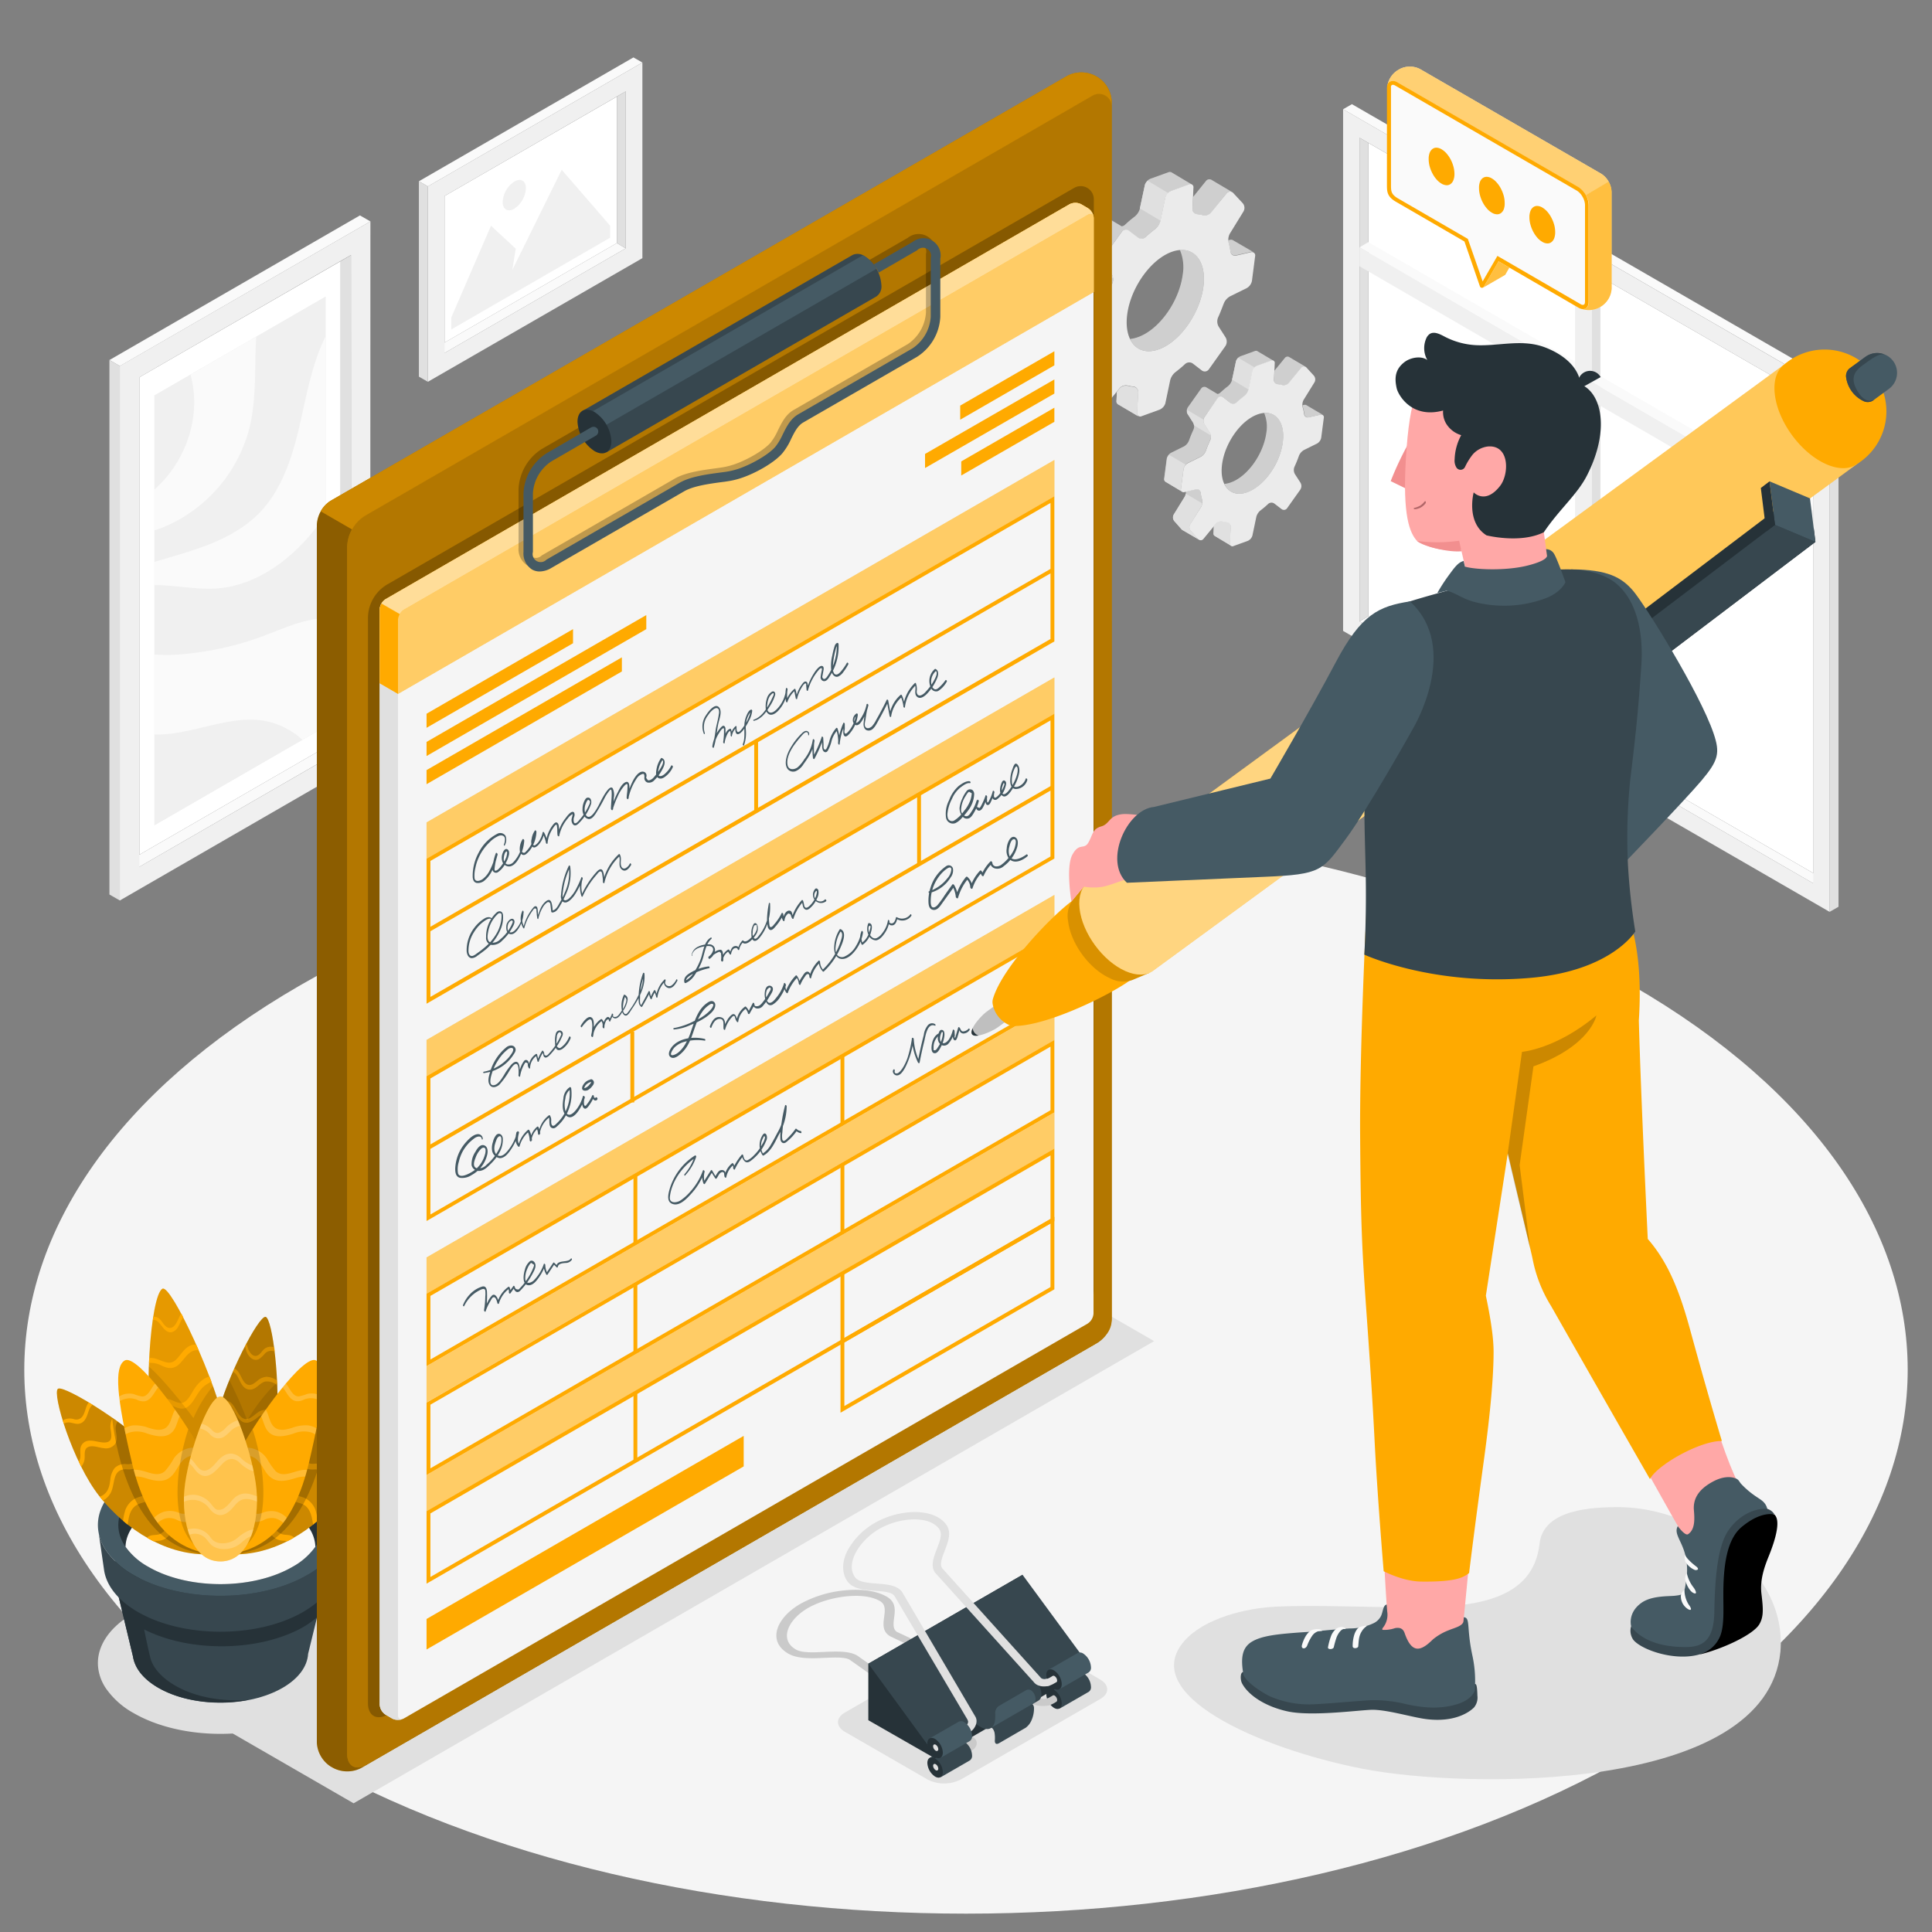 <svg xmlns="http://www.w3.org/2000/svg" viewBox="0 0 500 500"><rect x="0" y="0" width="500" height="500" fill="#808080" stroke="none"/><g id="freepik--Floor--inject-104"><path id="freepik--floor--inject-104" d="M77.67,454c-95.18-54.95-95.18-144,0-199s249.49-54.95,344.66,0,95.18,144,0,199S172.84,509,77.67,454Z" style="fill:#f5f5f5"></path></g><g id="freepik--Shadows--inject-104"><path id="freepik--Shadow--inject-104" d="M240.06,460.54,218.67,448.2c-2.39-1.38-2.39-3.62,0-5l36.25-20.94a9.52,9.52,0,0,1,8.65,0l21.19,12.43c2.38,1.39,2.37,3.65,0,5l-36,20.79A9.51,9.51,0,0,1,240.06,460.54Z" style="fill:#e0e0e0"></path><path id="freepik--shadow--inject-104" d="M88.55,432.55A12,12,0,0,1,86.64,437a21.11,21.11,0,0,1-7.16,6.36c-12.39,7.15-32.48,7.15-44.87,0A21.11,21.11,0,0,1,27.45,437a12,12,0,0,1-1.89-4.44h0c-1.11-5.38,1.92-11,9.06-15.1,12.39-7.17,32.48-7.17,44.87,0C86.62,421.57,89.65,427.17,88.55,432.55Z" style="fill:#e0e0e0"></path><polygon id="freepik--shadow--inject-104" points="91.51 466.69 34.65 433.86 241.81 314.25 298.68 347.08 91.51 466.69" style="fill:#e0e0e0"></polygon><path id="freepik--shadow--inject-104" d="M352.55,457.74c26.82,5.26,104.64,6.45,108.22-30.29,1.86-21.34-22.1-37.17-41.26-37.39-7.56-.09-20.08.55-21.07,9.42C396.81,414.11,381.8,416,365.59,416c-9.65,0-25.84-.68-35.5-.19-7.62.38-18.34,2.94-23.55,8.84C294.36,438.49,325.73,452.47,352.55,457.74Z" style="fill:#e0e0e0"></path></g><g id="freepik--Gears--inject-104"><g id="freepik--Gear--inject-104"><path d="M294.67,107.78a.9.9,0,0,1-.38-.86l.24-5.4a1.35,1.35,0,0,0-1.25-1.39,9.78,9.78,0,0,1-1.37-.24,2.16,2.16,0,0,0-2.09.59l-.77,1-.11,2.32a.93.93,0,0,0,.4.86h0ZM311.43,74.2c.79-6-1.84-9.83-6.07-9.51a11.41,11.41,0,0,1,.73,6.34c-.91,7-6.06,14.22-11.5,16.19a9.07,9.07,0,0,1-2.13.51c1.31,2.77,4,3.9,7.47,2.66C305.37,88.41,310.52,81.17,311.43,74.2Zm-27.21,31.62a1.49,1.49,0,0,1-.28-.24l-2.37-2.6a1.88,1.88,0,0,1-.21-2.12l3.58-5.8a2.66,2.66,0,0,0,.33-1,3.65,3.65,0,0,0-.07-1.37,17.27,17.27,0,0,1-.48-2.17,1.17,1.17,0,0,0-1.43-1L280,90.2a2.92,2.92,0,0,1,0,.66h0a2.67,2.67,0,0,1-.33,1L276,97.69a1.86,1.86,0,0,0,.21,2.12l2.37,2.6a1.13,1.13,0,0,0,.3.24h0Zm34.86-43.66h0a1,1,0,0,0-.72-.1l-.5.11a3.21,3.21,0,0,0,.1.72,15.67,15.67,0,0,1,.48,2.17,1.16,1.16,0,0,0,1.43,1l3.83-.87a.93.93,0,0,1,.6,0ZM278.74,90.23a.9.9,0,0,1-.39-1l.83-6.42a2.76,2.76,0,0,1,.71-1.4,2,2,0,0,1,.65-.52l4.27-2.12a3.56,3.56,0,0,0,1.6-1.84c.43-1.22.93-2.43,1.47-3.61a2.55,2.55,0,0,0,.17-1.41,2.15,2.15,0,0,0-.32-.92l-1.79-2.79a2.11,2.11,0,0,1-.27-1.42A1.84,1.84,0,0,1,286,66L290.3,60a1.29,1.29,0,0,1,1.83-.26l2.3,1.77a1.61,1.61,0,0,0,2-.1A27.48,27.48,0,0,1,299,59.24a4.11,4.11,0,0,0,1.34-2.07V57.1l1.24-5.91a2.66,2.66,0,0,1,.74-1.25,2.11,2.11,0,0,1,.78-.51l4.62-1.68a.9.9,0,0,1,.74,0l-5.32-3.17a1,1,0,0,0-.76,0l-4.63,1.67a2.52,2.52,0,0,0-1.23,1.11,1.08,1.08,0,0,0-.16.3s0,0,0,0a1.58,1.58,0,0,0-.09.31L295,53.93V54a4,4,0,0,1-1.35,2.06,29.05,29.05,0,0,0-2.51,2.12,1.49,1.49,0,0,1-.85.39l-3.62-2.15a1.27,1.27,0,0,0-1.67.36l-4.33,6.09a2,2,0,0,0-.3.79,2.09,2.09,0,0,0,0,.56,1.26,1.26,0,0,0,0,.28,0,0,0,0,0,0,0,2.17,2.17,0,0,0,.07.24,1.08,1.08,0,0,0,.12.24l0,.07,1.79,2.79a1.13,1.13,0,0,1,.13.27.7.7,0,0,1,.08.2,2.21,2.21,0,0,1,.11.46,2.5,2.5,0,0,1-.17,1.4c-.54,1.18-1,2.39-1.47,3.61a3.71,3.71,0,0,1-1.6,1.85l-4.28,2.12a2.13,2.13,0,0,0-.63.52h0l-.13.15a3.47,3.47,0,0,0-.46.78,1.52,1.52,0,0,0-.06.2,1.22,1.22,0,0,0-.06.26L273,86.11a.94.94,0,0,0,.11.66.73.73,0,0,0,.27.28ZM317.47,50a1.1,1.1,0,0,1,1.42-.28l-5.36-3.18h0a1.1,1.1,0,0,0-1.41.28L308.75,51l-.14,3.09a1.35,1.35,0,0,0,1.27,1.38,8.58,8.58,0,0,1,1.36.23,2.16,2.16,0,0,0,2.1-.58Z" style="fill:#e6e6e6"></path><path d="M294.67,107.78a.9.9,0,0,1-.38-.86l.24-5.4a1.35,1.35,0,0,0-1.25-1.39,9.78,9.78,0,0,1-1.37-.24,2.16,2.16,0,0,0-2.09.59l-.77,1-.11,2.32a.93.93,0,0,0,.4.86h0ZM311.43,74.2c.79-6-1.84-9.83-6.07-9.51a11.41,11.41,0,0,1,.73,6.34c-.91,7-6.06,14.22-11.5,16.19a9.07,9.07,0,0,1-2.13.51c1.31,2.77,4,3.9,7.47,2.66C305.37,88.41,310.52,81.17,311.43,74.2Zm-27.21,31.62a1.49,1.49,0,0,1-.28-.24l-2.37-2.6a1.88,1.88,0,0,1-.21-2.12l3.58-5.8a2.66,2.66,0,0,0,.33-1,3.65,3.65,0,0,0-.07-1.37,17.27,17.27,0,0,1-.48-2.17,1.17,1.17,0,0,0-1.43-1L280,90.2a2.92,2.92,0,0,1,0,.66h0a2.67,2.67,0,0,1-.33,1L276,97.69a1.86,1.86,0,0,0,.21,2.12l2.37,2.6a1.13,1.13,0,0,0,.3.24h0Zm34.86-43.66h0a1,1,0,0,0-.72-.1l-.5.11a3.21,3.21,0,0,0,.1.72,15.67,15.67,0,0,1,.48,2.17,1.16,1.16,0,0,0,1.43,1l3.83-.87a.93.93,0,0,1,.6,0ZM278.74,90.23a.9.9,0,0,1-.39-1l.83-6.42a2.76,2.76,0,0,1,.71-1.4,2,2,0,0,1,.65-.52l4.27-2.12a3.56,3.56,0,0,0,1.6-1.84c.43-1.22.93-2.43,1.47-3.61a2.55,2.55,0,0,0,.17-1.41,2.15,2.15,0,0,0-.32-.92l-1.79-2.79a2.11,2.11,0,0,1-.27-1.42A1.84,1.84,0,0,1,286,66L290.3,60a1.29,1.29,0,0,1,1.83-.26l2.3,1.77a1.61,1.61,0,0,0,2-.1A27.48,27.48,0,0,1,299,59.24a4.11,4.11,0,0,0,1.34-2.07V57.1l1.24-5.91a2.66,2.66,0,0,1,.74-1.25,2.11,2.11,0,0,1,.78-.51l4.62-1.68a.9.9,0,0,1,.74,0l-5.32-3.17a1,1,0,0,0-.76,0l-4.63,1.67a2.52,2.52,0,0,0-1.23,1.11,1.08,1.08,0,0,0-.16.3s0,0,0,0a1.58,1.58,0,0,0-.09.31L295,53.93V54a4,4,0,0,1-1.35,2.06,29.05,29.05,0,0,0-2.51,2.12,1.49,1.49,0,0,1-.85.39l-3.62-2.15a1.27,1.27,0,0,0-1.67.36l-4.33,6.09a2,2,0,0,0-.3.79,2.09,2.09,0,0,0,0,.56,1.26,1.26,0,0,0,0,.28,0,0,0,0,0,0,0,2.17,2.17,0,0,0,.07.24,1.08,1.08,0,0,0,.12.24l0,.07,1.79,2.79a1.13,1.13,0,0,1,.13.27.7.7,0,0,1,.08.2,2.21,2.21,0,0,1,.11.46,2.5,2.5,0,0,1-.17,1.4c-.54,1.18-1,2.39-1.47,3.61a3.71,3.71,0,0,1-1.6,1.85l-4.28,2.12a2.13,2.13,0,0,0-.63.52h0l-.13.15a3.47,3.47,0,0,0-.46.78,1.52,1.52,0,0,0-.06.2,1.22,1.22,0,0,0-.06.26L273,86.11a.94.94,0,0,0,.11.66.73.73,0,0,0,.27.28ZM317.47,50a1.1,1.1,0,0,1,1.42-.28l-5.36-3.18h0a1.1,1.1,0,0,0-1.41.28L308.75,51l-.14,3.09a1.35,1.35,0,0,0,1.27,1.38,8.58,8.58,0,0,1,1.36.23,2.16,2.16,0,0,0,2.1-.58Z" style="opacity:0.1"></path><path d="M300.31,57.1l1.24-5.91a2.66,2.66,0,0,1,.74-1.25L297,46.77a3.29,3.29,0,0,0-.47.59,1.08,1.08,0,0,0-.16.3s0,0,0,0a1.58,1.58,0,0,0-.09.31L295,53.93Z" style="fill:#e0e0e0"></path><path d="M288.05,72a2.15,2.15,0,0,0-.32-.92l-1.79-2.79a2.11,2.11,0,0,1-.27-1.42l-5.34-3.17a2.09,2.09,0,0,0,0,.56,1.26,1.26,0,0,0,0,.28,0,0,0,0,0,0,0,2.17,2.17,0,0,0,.07.24,1.08,1.08,0,0,0,.12.24l0,.07,1.79,2.79a1.13,1.13,0,0,1,.13.27,1.19,1.19,0,0,1,.08.2,3.12,3.12,0,0,1,.09.44l0,0Z" style="fill:#e0e0e0"></path><path d="M294.66,107.78a.89.89,0,0,1-.37-.86l.25-5.41a1.35,1.35,0,0,0-1.27-1.38,8.59,8.59,0,0,1-1.36-.24,2.17,2.17,0,0,0-2.1.6l-.76.94-.11,2.32a.9.9,0,0,0,.4.86h0Z" style="fill:#e0e0e0"></path><path d="M284.22,105.82a1.49,1.49,0,0,1-.28-.24l-2.37-2.6a1.88,1.88,0,0,1-.21-2.12l3.58-5.8a2.66,2.66,0,0,0,.33-1l-5.35-3.16a2.67,2.67,0,0,1-.33,1L276,97.69a1.86,1.86,0,0,0,.21,2.12l2.37,2.6a1.13,1.13,0,0,0,.3.24h0Z" style="fill:#e0e0e0"></path><path d="M278.74,90.23a.9.9,0,0,1-.39-1l.83-6.42a2.76,2.76,0,0,1,.71-1.4l-5.34-3.17-.13.15a3.47,3.47,0,0,0-.46.78,1.52,1.52,0,0,0-.06.2,1.22,1.22,0,0,0-.06.26L273,86.11a.94.94,0,0,0,.11.66.73.73,0,0,0,.27.28Z" style="fill:#e0e0e0"></path><path d="M301.59,104.38l1.26-6a4,4,0,0,1,1.35-2.07,32.26,32.26,0,0,0,2.51-2.11,1.6,1.6,0,0,1,2-.11l2.3,1.77a1.28,1.28,0,0,0,1.83-.26l4.33-6.09a2.14,2.14,0,0,0,0-2.21l-1.79-2.79a2.66,2.66,0,0,1-.15-2.33c.55-1.18,1-2.39,1.47-3.61a3.74,3.74,0,0,1,1.59-1.85l4.28-2.11A2.79,2.79,0,0,0,324,72.71l.83-6.43a.86.86,0,0,0-1.11-1l-3.83.87a1.18,1.18,0,0,1-1.44-1.05A17.3,17.3,0,0,0,318,62.9a3.31,3.31,0,0,1,.26-2.4l3.57-5.8a1.86,1.86,0,0,0-.22-2.12L319.21,50a1.12,1.12,0,0,0-1.74,0l-4.14,5.07a2.14,2.14,0,0,1-2.09.6,8.79,8.79,0,0,0-1.36-.24A1.36,1.36,0,0,1,308.61,54l.25-5.4a.82.82,0,0,0-1.17-.89l-4.62,1.68a2.62,2.62,0,0,0-1.51,1.75l-1.26,6A4,4,0,0,1,299,59.24a30.62,30.62,0,0,0-2.52,2.11,1.58,1.58,0,0,1-2,.1l-2.3-1.76a1.28,1.28,0,0,0-1.83.26L286,66a2.14,2.14,0,0,0,0,2.21L287.73,71a2.66,2.66,0,0,1,.15,2.33c-.55,1.18-1,2.39-1.47,3.61a3.74,3.74,0,0,1-1.59,1.85l-4.28,2.11a2.79,2.79,0,0,0-1.36,1.91l-.83,6.43a.86.86,0,0,0,1.11,1l3.83-.87a1.18,1.18,0,0,1,1.44,1,15.68,15.68,0,0,0,.47,2.17,3.4,3.4,0,0,1-.27,2.41l-3.57,5.79a1.86,1.86,0,0,0,.22,2.12l2.36,2.6a1.12,1.12,0,0,0,1.74,0l4.14-5.07a2.14,2.14,0,0,1,2.09-.6,8.79,8.79,0,0,0,1.36.24,1.36,1.36,0,0,1,1.27,1.39l-.25,5.4a.82.82,0,0,0,1.17.89l4.62-1.68A2.62,2.62,0,0,0,301.59,104.38Zm-1.66-14c-5.44,2-9.12-2.07-8.21-9s6.06-14.21,11.5-16.19,9.12,2.07,8.21,9S305.38,88.41,299.93,90.39Z" style="fill:#ebebeb"></path></g><g id="freepik--gear--inject-104"><path d="M318.61,141.23a.74.74,0,0,1-.3-.68l.2-4.31a1.09,1.09,0,0,0-1-1.11,7.51,7.51,0,0,1-1.09-.19,1.71,1.71,0,0,0-1.67.47l-.62.76-.08,1.85a.71.71,0,0,0,.32.68h0ZM332,114.46c.62-4.79-1.47-7.84-4.84-7.58a9.15,9.15,0,0,1,.58,5.05c-.73,5.55-4.83,11.34-9.17,12.91a7,7,0,0,1-1.7.4c1,2.21,3.23,3.12,6,2.13C327.15,125.79,331.25,120,332,114.46Zm-21.69,25.21a.79.79,0,0,1-.22-.19l-1.9-2.08a1.52,1.52,0,0,1-.17-1.69l2.86-4.62a2.08,2.08,0,0,0,.26-.82,2.86,2.86,0,0,0-.06-1.1,14.24,14.24,0,0,1-.37-1.73.94.94,0,0,0-1.15-.83l-2.66.61a2.27,2.27,0,0,1,0,.52h0a2.15,2.15,0,0,1-.27.81l-2.85,4.62a1.52,1.52,0,0,0,.17,1.7L305.8,137a1.33,1.33,0,0,0,.24.19h0Zm27.79-34.81h0a.74.74,0,0,0-.58-.08l-.39.09a2.53,2.53,0,0,0,.08.57,12.55,12.55,0,0,1,.38,1.73.93.93,0,0,0,1.14.83l3.05-.69a.7.7,0,0,1,.48,0Zm-32.17,22.38a.73.73,0,0,1-.31-.76l.67-5.12a2.18,2.18,0,0,1,.56-1.11,1.82,1.82,0,0,1,.52-.42l3.41-1.68a2.93,2.93,0,0,0,1.27-1.48c.35-1,.74-1.93,1.17-2.87a2.09,2.09,0,0,0,.14-1.12,2,2,0,0,0-.25-.74l-1.44-2.22a1.72,1.72,0,0,1-.21-1.14,1.59,1.59,0,0,1,.24-.63l3.45-4.85a1,1,0,0,1,1.46-.21l1.83,1.41a1.29,1.29,0,0,0,1.61-.08,23.88,23.88,0,0,1,2-1.69,3.24,3.24,0,0,0,1.08-1.65v0l1-4.72a2.09,2.09,0,0,1,.59-1,1.67,1.67,0,0,1,.62-.41L329,93.37a.73.73,0,0,1,.6,0l-4.24-2.52a.75.75,0,0,0-.61,0l-3.69,1.34a1.93,1.93,0,0,0-1,.88.7.7,0,0,0-.13.24l0,0a1,1,0,0,0-.08.24l-1,4.72v.06a3.21,3.21,0,0,1-1.08,1.64,23.88,23.88,0,0,0-2,1.69,1.29,1.29,0,0,1-.68.31l-2.88-1.71a1,1,0,0,0-1.34.28l-3.44,4.86a1.48,1.48,0,0,0-.25.62,2.26,2.26,0,0,0,0,.45,1.57,1.57,0,0,0,0,.23v0l.06.19.09.2,0,0,1.42,2.22a1.06,1.06,0,0,1,.11.21.85.85,0,0,1,.06.17,1.9,1.9,0,0,1,.09.36,2.07,2.07,0,0,1-.13,1.12,30,30,0,0,0-1.18,2.88,3,3,0,0,1-1.27,1.47l-3.41,1.69a1.78,1.78,0,0,0-.51.42h0l-.11.12a2.62,2.62,0,0,0-.36.62,1,1,0,0,0-.05.16.8.8,0,0,0-.05.21l-.67,5.12a.82.82,0,0,0,.09.53.69.69,0,0,0,.22.23ZM336.8,95.17a.86.86,0,0,1,1.12-.23l-4.27-2.53h0a.86.86,0,0,0-1.12.22l-2.69,3.29-.11,2.46a1.08,1.08,0,0,0,1,1.1,7.61,7.61,0,0,1,1.08.19,1.72,1.72,0,0,0,1.68-.47Z" style="fill:#e6e6e6"></path><path d="M318.61,141.23a.74.74,0,0,1-.3-.68l.2-4.31a1.09,1.09,0,0,0-1-1.11,7.51,7.51,0,0,1-1.09-.19,1.71,1.71,0,0,0-1.67.47l-.62.76-.08,1.85a.71.71,0,0,0,.32.68h0ZM332,114.46c.62-4.79-1.47-7.84-4.84-7.58a9.15,9.15,0,0,1,.58,5.05c-.73,5.55-4.83,11.34-9.17,12.91a7,7,0,0,1-1.7.4c1,2.21,3.23,3.12,6,2.13C327.15,125.79,331.25,120,332,114.46Zm-21.69,25.21a.79.79,0,0,1-.22-.19l-1.9-2.08a1.52,1.52,0,0,1-.17-1.69l2.86-4.62a2.08,2.08,0,0,0,.26-.82,2.86,2.86,0,0,0-.06-1.1,14.24,14.24,0,0,1-.37-1.73.94.94,0,0,0-1.15-.83l-2.66.61a2.27,2.27,0,0,1,0,.52h0a2.15,2.15,0,0,1-.27.81l-2.85,4.62a1.52,1.52,0,0,0,.17,1.7L305.8,137a1.33,1.33,0,0,0,.24.19h0Zm27.79-34.81h0a.74.74,0,0,0-.58-.08l-.39.09a2.53,2.53,0,0,0,.08.57,12.55,12.55,0,0,1,.38,1.73.93.93,0,0,0,1.14.83l3.05-.69a.7.7,0,0,1,.48,0Zm-32.17,22.38a.73.73,0,0,1-.31-.76l.67-5.12a2.18,2.18,0,0,1,.56-1.11,1.82,1.82,0,0,1,.52-.42l3.41-1.68a2.93,2.93,0,0,0,1.27-1.48c.35-1,.74-1.93,1.17-2.87a2.09,2.09,0,0,0,.14-1.12,2,2,0,0,0-.25-.74l-1.44-2.22a1.72,1.72,0,0,1-.21-1.14,1.59,1.59,0,0,1,.24-.63l3.45-4.85a1,1,0,0,1,1.46-.21l1.83,1.41a1.29,1.29,0,0,0,1.61-.08,23.88,23.88,0,0,1,2-1.69,3.24,3.24,0,0,0,1.08-1.65v0l1-4.72a2.09,2.09,0,0,1,.59-1,1.67,1.67,0,0,1,.62-.41L329,93.37a.73.73,0,0,1,.6,0l-4.24-2.52a.75.75,0,0,0-.61,0l-3.69,1.34a1.93,1.93,0,0,0-1,.88.7.7,0,0,0-.13.24l0,0a1,1,0,0,0-.08.24l-1,4.72v.06a3.21,3.21,0,0,1-1.08,1.64,23.88,23.88,0,0,0-2,1.69,1.29,1.29,0,0,1-.68.31l-2.88-1.71a1,1,0,0,0-1.34.28l-3.44,4.86a1.48,1.48,0,0,0-.25.62,2.26,2.26,0,0,0,0,.45,1.57,1.57,0,0,0,0,.23v0l.06.19.09.2,0,0,1.42,2.22a1.06,1.06,0,0,1,.11.21.85.85,0,0,1,.06.17,1.9,1.9,0,0,1,.09.36,2.07,2.07,0,0,1-.13,1.12,30,30,0,0,0-1.18,2.88,3,3,0,0,1-1.27,1.47l-3.41,1.69a1.78,1.78,0,0,0-.51.42h0l-.11.12a2.62,2.62,0,0,0-.36.62,1,1,0,0,0-.05.16.8.8,0,0,0-.05.21l-.67,5.12a.82.82,0,0,0,.09.53.69.69,0,0,0,.22.23ZM336.8,95.17a.86.86,0,0,1,1.12-.23l-4.27-2.53h0a.86.86,0,0,0-1.12.22l-2.69,3.29-.11,2.46a1.08,1.08,0,0,0,1,1.1,7.61,7.61,0,0,1,1.08.19,1.72,1.72,0,0,0,1.68-.47Z" style="opacity:0.1"></path><path d="M323.12,100.83l1-4.72a2.09,2.09,0,0,1,.59-1l-4.25-2.53a2.4,2.4,0,0,0-.37.47.7.7,0,0,0-.13.24l0,0a1,1,0,0,0-.08.24l-1,4.72Z" style="fill:#e0e0e0"></path><path d="M313.34,112.68a2,2,0,0,0-.25-.74l-1.44-2.22a1.72,1.72,0,0,1-.21-1.14l-4.26-2.53a2.26,2.26,0,0,0,0,.45,1.57,1.57,0,0,0,0,.23v0l.06.19.09.2,0,0,1.42,2.22a1.06,1.06,0,0,1,.11.21l.06.17a3.59,3.59,0,0,1,.08.35h0Z" style="fill:#e0e0e0"></path><path d="M318.61,141.23a.72.72,0,0,1-.3-.68l.2-4.31a1.07,1.07,0,0,0-1-1.11,6.42,6.42,0,0,1-1.08-.19,1.7,1.7,0,0,0-1.67.48l-.61.75-.09,1.84a.7.7,0,0,0,.32.69h0Z" style="fill:#e0e0e0"></path><path d="M310.29,139.67a.79.79,0,0,1-.22-.19l-1.9-2.08a1.52,1.52,0,0,1-.17-1.69l2.86-4.62a2.08,2.08,0,0,0,.26-.82l-4.26-2.52a2.15,2.15,0,0,1-.27.81l-2.85,4.62a1.52,1.52,0,0,0,.17,1.7L305.8,137a1.33,1.33,0,0,0,.24.19h0Z" style="fill:#e0e0e0"></path><path d="M305.91,127.24a.73.73,0,0,1-.31-.76l.67-5.12a2.18,2.18,0,0,1,.56-1.11l-4.25-2.53-.11.12a2.62,2.62,0,0,0-.36.62,1,1,0,0,0-.05.16.8.8,0,0,0-.05.21l-.67,5.12a.82.82,0,0,0,.09.53.69.69,0,0,0,.22.23Z" style="fill:#e0e0e0"></path><path d="M324.14,138.52l1-4.78a3.19,3.19,0,0,1,1.07-1.64,24,24,0,0,0,2-1.69,1.27,1.27,0,0,1,1.6-.08l1.83,1.4a1,1,0,0,0,1.46-.2l3.45-4.86a1.69,1.69,0,0,0,0-1.76l-1.43-2.22a2.14,2.14,0,0,1-.12-1.86c.43-.94.83-1.91,1.17-2.88a3,3,0,0,1,1.27-1.47l3.41-1.69a2.2,2.2,0,0,0,1.08-1.52l.67-5.12a.69.69,0,0,0-.89-.83l-3.05.69a.94.94,0,0,1-1.15-.83,12.56,12.56,0,0,0-.37-1.73,2.71,2.71,0,0,1,.21-1.92l2.85-4.61a1.52,1.52,0,0,0-.17-1.7l-1.89-2.07a.89.89,0,0,0-1.39,0l-3.29,4a1.72,1.72,0,0,1-1.68.47,7.61,7.61,0,0,0-1.08-.19,1.08,1.08,0,0,1-1-1.1l.2-4.31a.66.66,0,0,0-.94-.71l-3.68,1.34a2.11,2.11,0,0,0-1.2,1.4l-1,4.77a3.17,3.17,0,0,1-1.08,1.65,23.88,23.88,0,0,0-2,1.69,1.29,1.29,0,0,1-1.61.08l-1.83-1.41a1,1,0,0,0-1.46.21L311.68,108a1.71,1.71,0,0,0,0,1.77l1.42,2.22a2.14,2.14,0,0,1,.13,1.86c-.44.94-.83,1.9-1.18,2.88a3,3,0,0,1-1.27,1.47l-3.41,1.69a2.19,2.19,0,0,0-1.08,1.52l-.67,5.12a.7.7,0,0,0,.89.83l3.05-.7a.94.94,0,0,1,1.15.84,15.1,15.1,0,0,0,.37,1.73,2.62,2.62,0,0,1-.21,1.91L308,135.71a1.48,1.48,0,0,0,.17,1.69l1.88,2.08a.89.89,0,0,0,1.39,0l3.3-4a1.73,1.73,0,0,1,1.67-.48,6.42,6.42,0,0,0,1.08.19,1.07,1.07,0,0,1,1,1.11l-.2,4.31a.66.66,0,0,0,.94.71l3.68-1.34A2.12,2.12,0,0,0,324.14,138.52Zm-1.33-11.15c-4.34,1.57-7.27-1.65-6.54-7.2s4.82-11.34,9.16-12.91,7.27,1.65,6.55,7.2S327.15,125.79,322.81,127.37Z" style="fill:#ebebeb"></path></g></g><g id="freepik--Pictures--inject-104"><g id="freepik--Picture--inject-104"><g id="freepik--Frame--inject-104"><polygon points="33.4 222.74 36.07 224.33 90.82 192.71 88.16 191.12 33.4 222.74" style="fill:#fafafa"></polygon><polygon points="88.16 191.12 36.07 221.19 36.07 97.64 88.16 67.59 88.16 191.12" style="fill:#fff"></polygon><path d="M95.86,57.3,31,94.73V233.05l64.83-37.43Zm-5,135.41L36.07,224.33V97.64L90.82,66Z" style="fill:#f0f0f0"></path><polygon points="90.82 192.71 88.16 191.12 88.16 67.59 90.83 66.03 90.82 192.71" style="fill:#e0e0e0"></polygon><polygon points="95.86 57.3 93.15 55.75 28.32 93.18 31.03 94.73 95.86 57.3" style="fill:#fafafa"></polygon><polygon points="28.32 93.18 31.03 94.73 31.03 233.05 28.32 231.5 28.32 93.18" style="fill:#e0e0e0"></polygon></g><g id="freepik--Land--inject-104"><polygon points="84.25 188 39.97 213.57 39.97 102.35 84.25 76.79 84.25 188" style="fill:#f0f0f0"></polygon></g><g id="freepik--land--inject-104"><polygon points="84.25 188 39.97 213.57 39.97 102.35 84.25 76.79 84.25 188" style="fill:#f0f0f0"></polygon></g><path d="M40,169.38a41.8,41.8,0,0,0,6.33,0,80.16,80.16,0,0,0,21.57-4.69c5.36-2,10.71-4.55,16.38-4.7V188l-6,3.47A20.13,20.13,0,0,0,70,186.9c-8.53-2.24-17.28,2-26,3a35.84,35.84,0,0,1-4,.2Z" style="fill:#fafafa"></path><path d="M40,145.4C49.88,142.47,60,140,67.11,132.77c5.7-5.86,8.38-14,10.26-21.93s3.16-16.17,6.76-23.5l.12-.22v46c-.56.83-1.11,1.66-1.7,2.46-6.51,8.82-16.09,16.18-27,16.75-5.14.26-10.45-.94-15.55-.92Z" style="fill:#fafafa"></path><path d="M40,126.65c7.6-6.7,11.67-17.45,9.81-27.47-.13-.74-.31-1.47-.5-2.21l17-9.83c-.07,1.12-.12,2.24-.16,3.36-.17,6.5,0,13.09-1.39,19.43A38.18,38.18,0,0,1,45.36,135,35.85,35.85,0,0,1,40,137.26Z" style="fill:#fafafa"></path></g><g id="freepik--picture--inject-104"><g id="freepik--frame--inject-104"><polygon points="112.76 89.98 115.05 91.35 161.94 64.27 159.65 62.91 112.76 89.98" style="fill:#fafafa"></polygon><polygon points="159.65 62.91 115.05 88.66 115.05 50.73 159.65 25 159.65 62.91" style="fill:#fff"></polygon><path d="M166.25,16.19,110.73,48.24V98.81l55.52-32Zm-4.31,48.08L115.05,91.35V50.73l46.89-27.08Z" style="fill:#f0f0f0"></path><polygon points="161.94 64.27 159.65 62.91 159.65 25 161.94 23.65 161.94 64.27" style="fill:#e0e0e0"></polygon><polygon points="166.25 16.18 163.93 14.86 108.41 46.91 110.73 48.24 166.25 16.18" style="fill:#fafafa"></polygon><polygon points="108.41 46.91 110.73 48.24 110.73 98.81 108.41 97.48 108.41 46.91" style="fill:#e0e0e0"></polygon></g><g id="freepik--land--inject-104"><polygon points="157.91 61.51 116.79 85.26 116.79 82.17 127.07 58.42 133.47 64.36 132.59 69.86 145.37 43.94 157.91 58.42 157.91 61.51" style="fill:#f0f0f0"></polygon><path d="M133.09,47a6.72,6.72,0,0,0-3,5.27c0,1.94,1.36,2.72,3,1.75a6.72,6.72,0,0,0,3-5.27C136.13,46.77,134.77,46,133.09,47Z" style="fill:#f0f0f0"></path></g></g></g><g id="freepik--Window--inject-104"><g id="freepik--window--inject-104"><polygon points="354.11 159.47 469.26 225.95 469.25 103.43 354.11 36.97 354.11 159.47" style="fill:#fff"></polygon><polygon points="471.51 227.26 469.26 228.6 351.85 160.82 354.11 159.47 471.51 227.26" style="fill:#fafafa"></polygon><path d="M347.59,163.28,473.52,236V101L347.59,28.27Zm4.26-127.63,117.4,67.78V228.6L351.85,160.82Z" style="fill:#f0f0f0"></path><polygon points="351.85 160.82 354.11 159.47 354.11 36.97 351.85 35.65 351.85 160.82" style="fill:#e0e0e0"></polygon><polygon points="347.59 28.27 349.88 26.96 475.81 99.66 473.52 100.97 347.59 28.27" style="fill:#fafafa"></polygon><polygon points="475.81 99.66 473.52 100.97 473.52 235.98 475.81 234.67 475.81 99.66" style="fill:#e0e0e0"></polygon><polygon points="467.38 128.15 467.38 130.8 351.85 64.01 354.11 62.66 467.38 128.15" style="fill:#fafafa"></polygon><polygon points="414.19 71.65 411.89 70.33 411.89 195.5 414.19 194.19 414.19 71.65" style="fill:#e0e0e0"></polygon><polygon points="407.63 67.88 411.89 70.33 411.89 195.5 407.63 193.04 407.63 67.88" style="fill:#f0f0f0"></polygon><polygon points="351.85 64.01 351.85 68.92 469.3 136.98 469.3 132.07 351.85 64.01" style="fill:#f0f0f0"></polygon><polygon points="411.89 98.8 414.19 97.39 469.26 129.23 469.26 132.07 411.89 98.8" style="fill:#fafafa"></polygon></g></g><g id="freepik--Plants--inject-104"><g id="freepik--Plant--inject-104"><g id="freepik--Pot--inject-104"><path d="M85.58,404.11H28.51l5.9,24.58h0c.45,3,2.64,5.86,6.57,8.13,8.87,5.12,23.26,5.12,32.14,0,4.23-2.44,6.42-5.61,6.62-8.81Z" style="fill:#37474f"></path><path d="M78.62,421A24.21,24.21,0,0,0,82,418.57l3.22-13.14A23.25,23.25,0,0,1,79.48,410c-12,7-31.34,7.12-43.78.57l1.45-5.86-.45-.62H28.51l5.9,24.57h0c.45,3,2.64,5.86,6.57,8.13,6.32,3.65,15.43,4.68,23.37,3.13-14.22,1.06-24-5.15-25.44-10.88-.59-2.29-1.61-7.35-1.61-7.35C49.18,427.74,67.27,427.5,78.62,421Z" style="fill:#263238"></path><path d="M88.55,396.84a11.94,11.94,0,0,1-1.91,4.43,21.11,21.11,0,0,1-7.16,6.36c-12.39,7.15-32.48,7.15-44.87,0a21.11,21.11,0,0,1-7.16-6.36,11.88,11.88,0,0,1-1.89-4.43h0c-1.11-5.38,1.92-11,9.06-15.11,12.39-7.16,32.48-7.16,44.87,0C86.62,385.86,89.65,391.46,88.55,396.84Z" style="fill:#455a64"></path><path d="M86.64,401.27a21.11,21.11,0,0,1-7.16,6.36c-12.39,7.15-32.48,7.15-44.87,0a21.11,21.11,0,0,1-7.16-6.36,11.88,11.88,0,0,1-1.89-4.43h0l1.4,9.67c.65,3.89,3.55,7.68,8.72,10.67,11.81,6.81,30.94,6.81,42.75,0,5.1-2.95,8-6.69,8.69-10.53l.08-.5,1.36-9.31A11.94,11.94,0,0,1,86.64,401.27Z" style="fill:#37474f"></path><path d="M75.74,383.89c-10.32-6-27.06-6-37.38,0-5.85,3.37-8.38,7.93-7.61,12.33.59,3.38,3.13,6.66,7.61,9.25,10.32,6,27.06,6,37.38,0,4.48-2.59,7-5.87,7.61-9.24C84.12,391.82,81.59,387.26,75.74,383.89Z" style="fill:#263238"></path><path d="M32.49,400.31a17.75,17.75,0,0,0,5.87,5.16c10.32,6,27.06,6,37.38,0a17.86,17.86,0,0,0,5.87-5.16c-.08-3.57-2.47-7.13-7.19-9.85-9.6-5.55-25.15-5.55-34.74,0C35,393.18,32.57,396.74,32.49,400.31Z" style="fill:#fafafa"></path></g><path d="M59,389.21c-4.74-1.29-5.54-11.56-2.89-22.41,2.59-10.56,10.87-26.38,12.63-26s3.95,17.55,2.72,28.9C70,383.43,63.77,390.5,59,389.21Z" style="fill:#FFAA00"></path><path d="M59,389.21c-4.74-1.29-5.54-11.56-2.89-22.41,2.59-10.56,10.87-26.38,12.63-26s3.95,17.55,2.72,28.9C70,383.43,63.77,390.5,59,389.21Z" style="opacity:0.3"></path><path d="M61.34,356c.85,1.34,1.37,3.62,3.36,3.63,1.6,0,2.44-1.69,3.88-2.08a3.94,3.94,0,0,1,3.19,1l-.06-1.24a4.86,4.86,0,0,0-2.75-1,4,4,0,0,0-2.3,1c-.74.57-1.64,1.44-2.66,1s-1.48-1.92-2.08-2.89a3.65,3.65,0,0,0-1.26-1.3c-.13.29-.26.58-.38.88A2.68,2.68,0,0,1,61.34,356ZM67,351.74a6.79,6.79,0,0,0,1.61-1.51,2.3,2.3,0,0,1,2.44-.47l.08,0c0-.37-.09-.73-.13-1.08l-.46-.11a2.72,2.72,0,0,0-2,.43c-.65.47-1,1.28-1.71,1.7-1.24.74-2.23-.61-2.6-1.63-.16-.46-.29-.92-.44-1.38-.13.24-.26.48-.38.72.08.33.16.66.26,1C64.07,350.75,65.34,352.51,67,351.74Zm-.15,13.73c-.87.52-1.6,1.41-2.6,1.69-2.44.7-3-3.07-4.56-4.19a3.29,3.29,0,0,0-2.22-.58c-.1.29-.19.58-.28.87a3,3,0,0,1,1.24,0,3.39,3.39,0,0,1,2.14,1.9c.78,1.4,1.77,3.41,3.73,3a6.17,6.17,0,0,0,2.27-1.28,4.1,4.1,0,0,1,3.31-.89,4.47,4.47,0,0,1,1.86,1l.06-1.12a4.66,4.66,0,0,0-2.27-1A4.08,4.08,0,0,0,66.81,365.47Zm1.49,8.29a4.84,4.84,0,0,0-3.24.42c-1.13.56-2,1.66-3.14,2.1-2.58,1-3-2.76-4.87-3.68a4,4,0,0,0-2-.38l-.12.88a3.76,3.76,0,0,1,.75,0,3.45,3.45,0,0,1,2.67,2.06c.91,1.7,2.11,3.09,4.2,2.07,1.12-.55,1.92-1.57,3.07-2.06a3.66,3.66,0,0,1,3.85.35,6.09,6.09,0,0,1,.73.89c.1-.36.19-.74.27-1.12A4.09,4.09,0,0,0,68.3,373.76Z" style="fill:#FFAA00;opacity:0.5"></path><path d="M59,389.21c4.75,1.29,11-5.78,12.46-19.54a81.51,81.51,0,0,0,.26-11.8c-3.88,3.19-7.76,9.68-7.76,9.68a105.17,105.17,0,0,0-4.61-10.37,73.62,73.62,0,0,0-3.24,9.62C53.48,377.65,54.28,387.92,59,389.21Z" style="opacity:0.1"></path><path d="M55.16,394.91c-6.25,4-12.07-10.24-15.17-21s-1.08-38.86,2.07-40.4c2.23-1.09,14,24.1,16.33,36.37C60.07,378.74,60.12,391.72,55.16,394.91Z" style="fill:#FFAA00"></path><path d="M55.16,394.91c-6.25,4-12.07-10.24-15.17-21s-1.08-38.86,2.07-40.4c2.23-1.09,14,24.1,16.33,36.37C60.07,378.74,60.12,391.72,55.16,394.91Z" style="opacity:0.1"></path><path d="M41.69,353.36c2,1,3.52,1,5.05-.68s2.46-3.48,4.68-3.23c-.21-.49-.43-1-.65-1.47a3.37,3.37,0,0,0-1.08.11c-1.93.52-2.8,2.53-4.16,3.81-2.09,2-4.32-.62-6.7-.47l-.21,0-.06,1.29A6.09,6.09,0,0,1,41.69,353.36ZM58.84,372.7a8,8,0,0,0-1-.29,3.77,3.77,0,0,0-3,.67c-1.89,1.38-2,4.46-5,3.66-2.32-.62-4.07-2.15-6.5-.92a8.16,8.16,0,0,0-2.25,1.69l.36,1.07a6.93,6.93,0,0,1,3-1.89c2.63-.68,4.61,2,7.23,1.55,2.13-.36,2.36-2.7,3.84-3.86a3.34,3.34,0,0,1,3.46-.21C59,373.67,58.91,373.19,58.84,372.7Zm-17-29.55c.73,1,1.75,2.12,3.11,1.42s1.55-2.5,2.49-3.65l-.51-1c-.91,1.21-1.35,3.84-3.09,3.74-1.35-.07-1.88-2.08-3-2.66a2,2,0,0,0-1.13-.22l-.12.83.27,0C40.74,341.66,41.29,342.46,41.8,343.15Zm4.7,21.34c2.46.54,3.67-2.4,4.78-4a7.25,7.25,0,0,1,3.42-2.89c-.17-.44-.33-.88-.5-1.33a5,5,0,0,0-1.29.48,8.36,8.36,0,0,0-2.67,2.72c-.74,1.11-1.36,2.59-2.51,3.34-1.32.86-2.86-.48-4.23-.73a7.33,7.33,0,0,0-3.8.31,6.1,6.1,0,0,0-1.15.56c0,.61.06,1.21.09,1.8a5.83,5.83,0,0,1,4-1.34C44.08,363.41,45.15,364.2,46.5,364.49Z" style="fill:#FFAA00"></path><path d="M55.12,358.71A35.09,35.09,0,0,0,50.06,367s-6.78-9.19-11.54-13.35c-.26,7.63.12,15.59,1.47,20.27,3.1,10.76,8.92,25,15.17,21,5-3.19,4.91-16.17,3.23-25A77.85,77.85,0,0,0,55.12,358.71Z" style="opacity:0.1"></path><path d="M54.73,402.23c-11.41.62-22.08-6.29-29-15S13.41,360.52,15,359.41s20,10.25,26.9,18.44C50.93,388.6,54.73,402.23,54.73,402.23Z" style="fill:#FFAA00"></path><path d="M54.73,402.23c-11.41.62-22.08-6.29-29-15S13.41,360.52,15,359.41s20,10.25,26.9,18.44C50.93,388.6,54.73,402.23,54.73,402.23Z" style="opacity:0.2"></path><path d="M29.82,373.65c.66-1.08.28-2.37.14-3.53a3.25,3.25,0,0,1,.46-2.22L29.13,367a4.65,4.65,0,0,0-.47,3.09c.19,1.32.51,3-1.25,3.2-1.92.27-4.58-1.45-6.12.45-.74.92-.46,2.1-.48,3.17a3.15,3.15,0,0,1-.42,1.39c.21.44.42.87.64,1.29a4,4,0,0,0,.85-1.93c.16-1.33-.36-3,1.43-3.32,1.24-.2,2.43.37,3.66.46A2.91,2.91,0,0,0,29.82,373.65Zm-6.37-9.53a2.16,2.16,0,0,1,.5-.54l-1-.63c-.84,1.1-.84,2.61-1.69,3.71a1.94,1.94,0,0,1-2.15.61,3.66,3.66,0,0,0-2.38.08,3.72,3.72,0,0,0-.48.27c.09.27.17.55.26.83a2.5,2.5,0,0,1,1.2-.33c.86,0,1.67.43,2.54.37a2.24,2.24,0,0,0,1.51-.78C22.68,366.69,22.72,365.25,23.45,364.12Zm12.64,15.29a5.55,5.55,0,0,0,1.74-2.94,19.27,19.27,0,0,0,.29-2.42l-1.08-1c-.23,1.34-.11,2.69-.8,4a3.57,3.57,0,0,1-3.55,1.86,3.73,3.73,0,0,0-3,1,5.73,5.73,0,0,0-1.14,3.06c-.23,1.59-.47,3.06-1.95,4a4.34,4.34,0,0,1-.79.37c.27.34.55.67.82,1A4.38,4.38,0,0,0,28.22,387c1.91-2.27.37-6.77,4.42-6.76A4.93,4.93,0,0,0,36.09,379.41Zm6.14,1.15a5.64,5.64,0,0,1,.86-1.19q-.48-.63-1-1.23a7.43,7.43,0,0,0-1.83,3.59A10.79,10.79,0,0,1,38.79,386c-1,1.28-2.58,1.14-3.89,1.87a5.54,5.54,0,0,0-2.43,2.84,13,13,0,0,0-.61,2.88c.39.34.8.67,1.2,1a1,1,0,0,0,0-.17c.25-1.62.45-3.28,1.71-4.46s2.86-1,4.15-1.88C41.42,386.32,41,383,42.23,380.56Zm5,4.76a7.5,7.5,0,0,0-.93.85c-2,2.14-1.7,4.92-2.42,7.53A4.59,4.59,0,0,1,41.4,397c-1.08.45-2.31,0-3.26.87l-.09.11c.56.32,1.13.63,1.71.92a4.94,4.94,0,0,1,1-.11,4.31,4.31,0,0,0,1.77-.43A5,5,0,0,0,44.65,396c1.19-2.45.66-5.43,2.14-7.76A6.35,6.35,0,0,1,48,386.76Q47.61,386,47.18,385.32Z" style="fill:#FFAA00"></path><path d="M29,366.92c1.07,9.44,6.11,34.87,25.7,35.31,0,0-3.8-13.63-12.86-24.38C38.93,374.38,33.93,370.34,29,366.92Z" style="opacity:0.2"></path><path d="M54.73,402.23c-9-1.3-16.68-7-20.64-23.9s-4.57-24.54-1.84-26.22c3.13-1.94,15.38,15.11,19.32,22.61C61.47,393.55,54.73,402.23,54.73,402.23Z" style="fill:#FFAA00"></path><path d="M38.07,371c2.24.7,5.15,1.45,6.83-.76.82-1.08,1-2.55,1.62-3.69-.4-.57-.8-1.15-1.21-1.72-1,1.59-1,3.94-2.69,4.85-1.3.69-2.84.24-4.16-.16a9.83,9.83,0,0,0-4.12-.62,5.75,5.75,0,0,0-2.15.76l.32,1.54a6.07,6.07,0,0,1,.89-.43A6.89,6.89,0,0,1,38.07,371Zm-2.65-8.76a3.47,3.47,0,0,0,2.09.4c1.36-.28,2.07-1.6,2.77-2.66a5,5,0,0,1,.69-.89l-.85-1-.17.18c-.85,1-1.56,3.12-3.14,3.15a10.6,10.6,0,0,1-2.24-.65,5.27,5.27,0,0,0-1.94-.05,4.87,4.87,0,0,0-1.79.69c0,.39.1.8.15,1.21a5.43,5.43,0,0,1,2.41-.74A5,5,0,0,1,35.42,362.23ZM45.22,381c.86-1.25,1.47-2.67,2.74-3.58a6,6,0,0,1,4.58-.81c-.31-.63-.62-1.26-1-1.91a7.48,7.48,0,0,0-3.11.2,6.55,6.55,0,0,0-3.42,2.5,19.55,19.55,0,0,1-2.3,3.31c-1.83,1.67-4.3.21-6.34-.19a7.18,7.18,0,0,0-1.79-.14c.16.59.32,1.16.49,1.73a7.49,7.49,0,0,1,2.36.36C40.52,383.44,43.18,384,45.22,381Zm10.34,3.29a4.61,4.61,0,0,0-.46.13,7,7,0,0,0-3,2.28c-.87,1.12-1.33,2.49-2.15,3.64a2.82,2.82,0,0,1-3.57,1.19,6.11,6.11,0,0,0-4-.29,6.48,6.48,0,0,0-2.5,1.56c.31.46.62.88.94,1.29A5.29,5.29,0,0,1,42.76,393a4.31,4.31,0,0,1,3.09.38,4.83,4.83,0,0,0,6.35-1.93c.77-1.12,1.22-2.46,2.08-3.52a5.08,5.08,0,0,1,1.85-1.42C56,385.79,55.78,385.07,55.56,384.31Z" style="fill:#fff;opacity:0.2"></path><path d="M51.57,374.72c-.71-1.36-1.7-3-2.85-4.85-3.88,12-5.13,29.52,6,32.36C54.73,402.23,61.47,393.55,51.57,374.72Z" style="opacity:0.15"></path><path d="M59.37,402.23c11.41.62,22.08-6.29,29-15s12.32-26.71,10.76-27.82-20,10.25-26.89,18.44C63.16,388.6,59.37,402.23,59.37,402.23Z" style="fill:#FFAA00"></path><path d="M59.37,402.23c11.41.62,22.08-6.29,29-15s12.32-26.71,10.76-27.82-20,10.25-26.89,18.44C63.16,388.6,59.37,402.23,59.37,402.23Z" style="opacity:0.2"></path><path d="M87.13,374.79c1.22-.09,2.42-.66,3.66-.46,1.79.28,1.27,2,1.43,3.32a3.88,3.88,0,0,0,.85,1.93c.21-.42.43-.85.63-1.29a3,3,0,0,1-.41-1.39c0-1.07.26-2.25-.49-3.17-1.54-1.9-4.19-.18-6.11-.45-1.76-.24-1.45-1.88-1.26-3.2A4.64,4.64,0,0,0,85,367l-1.29.91a3.25,3.25,0,0,1,.46,2.22c-.15,1.16-.53,2.45.14,3.53A2.91,2.91,0,0,0,87.13,374.79Zm5.23-7.08a2.24,2.24,0,0,0,1.51.78c.87.06,1.67-.4,2.54-.37a2.46,2.46,0,0,1,1.19.33c.09-.28.18-.56.26-.83a3.59,3.59,0,0,0-.47-.27,3.66,3.66,0,0,0-2.38-.08,1.93,1.93,0,0,1-2.15-.61c-.85-1.1-.85-2.61-1.69-3.71l-1,.63a2.19,2.19,0,0,1,.51.54C91.38,365.25,91.42,366.69,92.36,367.71ZM81.45,380.28c4.06,0,2.51,4.49,4.42,6.76a4.55,4.55,0,0,0,1.64,1.21c.28-.32.56-.65.83-1a4,4,0,0,1-.79-.37c-1.48-.9-1.72-2.37-2-4a5.81,5.81,0,0,0-1.14-3.06,3.77,3.77,0,0,0-3.06-1A3.58,3.58,0,0,1,77.85,377c-.69-1.26-.56-2.61-.8-4l-1.08,1a21.33,21.33,0,0,0,.3,2.42A5.6,5.6,0,0,0,78,379.41,4.94,4.94,0,0,0,81.45,380.28Zm-6.32,7.77c1.29.91,3,.74,4.16,1.88s1.45,2.84,1.71,4.46l0,.17c.41-.32.81-.65,1.21-1a14.2,14.2,0,0,0-.61-2.88,5.54,5.54,0,0,0-2.43-2.84c-1.32-.73-2.9-.59-3.89-1.87a10.65,10.65,0,0,1-1.49-4.25A7.33,7.33,0,0,0,72,378.14q-.51.6-1,1.23a5.27,5.27,0,0,1,.85,1.19C73.1,383,72.68,386.32,75.13,388.05Zm-9.06-1.29a6.14,6.14,0,0,1,1.24,1.43c1.48,2.33,1,5.31,2.13,7.76a5,5,0,0,0,2.17,2.37,4.4,4.4,0,0,0,1.78.43,5,5,0,0,1,1,.11c.57-.29,1.14-.6,1.71-.92,0,0-.06-.08-.09-.11-.95-.85-2.18-.42-3.27-.87a4.62,4.62,0,0,1-2.43-3.26c-.71-2.61-.47-5.39-2.42-7.53a7.41,7.41,0,0,0-.92-.85C66.63,385.8,66.35,386.28,66.07,386.76Z" style="fill:#FFAA00"></path><path d="M85.07,366.92C84,376.36,79,401.79,59.37,402.23c0,0,3.79-13.63,12.86-24.38C75.16,374.38,80.16,370.34,85.07,366.92Z" style="opacity:0.2"></path><path d="M59.37,402.23c9-1.3,16.68-7,20.64-23.9s4.56-24.54,1.84-26.22c-3.14-1.94-15.39,15.11-19.33,22.61C52.62,393.55,59.37,402.23,59.37,402.23Z" style="fill:#FFAA00"></path><path d="M80.69,370.76a6.18,6.18,0,0,1,.9.43l.32-1.54a5.87,5.87,0,0,0-2.15-.76,9.88,9.88,0,0,0-4.13.62c-1.31.4-2.85.85-4.15.16-1.73-.91-1.71-3.26-2.7-4.85-.4.57-.81,1.15-1.2,1.72.57,1.14.8,2.61,1.62,3.69,1.67,2.21,4.59,1.46,6.82.76A6.89,6.89,0,0,1,80.69,370.76Zm0-8.91a5.43,5.43,0,0,1,2.41.74c0-.41.1-.82.15-1.21a4.85,4.85,0,0,0-1.8-.69,5.22,5.22,0,0,0-1.93.05,10.77,10.77,0,0,1-2.24.65c-1.58,0-2.3-2.13-3.15-3.15a1.45,1.45,0,0,0-.17-.18l-.84,1a5.56,5.56,0,0,1,.69.89c.69,1.06,1.41,2.38,2.77,2.66a3.44,3.44,0,0,0,2.08-.4A5.05,5.05,0,0,1,80.7,361.85Zm-4.07,20.64a7.45,7.45,0,0,1,2.36-.36c.16-.57.33-1.14.48-1.73a7.25,7.25,0,0,0-1.79.14c-2,.4-4.51,1.86-6.34.19a19.5,19.5,0,0,1-2.29-3.31,6.58,6.58,0,0,0-3.43-2.5,7.43,7.43,0,0,0-3.1-.2c-.34.65-.66,1.28-1,1.91a6,6,0,0,1,4.58.81c1.26.91,1.88,2.33,2.74,3.58C70.92,384,73.58,383.44,76.63,382.49ZM58,386.5a5.11,5.11,0,0,1,1.86,1.42c.86,1.06,1.3,2.4,2.07,3.52a4.84,4.84,0,0,0,6.36,1.93,4.31,4.31,0,0,1,3.09-.38,5.29,5.29,0,0,1,1.93,1.12c.31-.41.63-.83.93-1.29a6.41,6.41,0,0,0-2.5-1.56,6.08,6.08,0,0,0-3.94.29,2.82,2.82,0,0,1-3.57-1.19c-.83-1.15-1.29-2.52-2.16-3.64a7,7,0,0,0-3-2.28,3.81,3.81,0,0,0-.45-.13C58.32,385.07,58.13,385.79,58,386.5Z" style="fill:#fff;opacity:0.2"></path><path d="M62.52,374.72c.72-1.36,1.7-3,2.86-4.85,3.88,12,5.13,29.52-6,32.36C59.37,402.23,52.62,393.55,62.52,374.72Z" style="opacity:0.15"></path><path d="M57.05,404.1c7.57,0,10.09-10.31,9.33-18.6s-6-24.08-9.33-24.08-8.58,15.78-9.33,24.08S49.48,404.1,57.05,404.1Z" style="fill:#FFAA00"></path><path d="M57.05,404.1c7.57,0,10.09-10.31,9.33-18.6s-6-24.08-9.33-24.08-8.58,15.78-9.33,24.08S49.48,404.1,57.05,404.1Z" style="fill:#fff;opacity:0.3"></path><path d="M57,372.21c1.21-.24,2-1.22,2.82-2A4.84,4.84,0,0,1,62.16,369c-.19-.5-.39-1-.59-1.44a7.18,7.18,0,0,0-3.19,2,4.61,4.61,0,0,1-1.58,1.19c-.92.32-1.48-.18-2.08-.78a5,5,0,0,0-2.49-1.49h-.08c-.15.39-.31.79-.46,1.2a4.69,4.69,0,0,1,2.63,1.48A2.83,2.83,0,0,0,57,372.21Zm-5.65,9.09c2.53,2,4.61-.83,6.22-2.49,1.35-1.4,2.78-1.68,4.31-.4a9.84,9.84,0,0,0,2.88,2.09,5,5,0,0,0,.87.22c-.1-.47-.2-1-.31-1.43a8.62,8.62,0,0,1-3.07-2.05c-2.26-1.85-4.29-1.08-6.07,1-1,1.18-2.7,3.21-4.39,2-1-.75-1.47-2-2.51-2.74l0,0c-.11.41-.21.83-.31,1.24C49.91,379.3,50.41,380.57,51.35,381.3Zm2.83,9.08c1.43,1.89,3.22,2.36,5.15.73,1-.79,1.57-1.91,2.6-2.61,1.44-1,3.09-.47,4.58.11,0-.45,0-.9,0-1.34a10.34,10.34,0,0,0-2.11-.66,4.27,4.27,0,0,0-3.26.66c-1.07.76-1.73,2-2.76,2.75a2.58,2.58,0,0,1-2.19.7c-.86-.32-1.38-1.4-2-2A6.31,6.31,0,0,0,51.23,387a5.38,5.38,0,0,0-3.62.37c0,.42,0,.85,0,1.29A5.33,5.33,0,0,1,54.18,390.38Zm7.19,7.71a6,6,0,0,1-4.28,1.29,3.42,3.42,0,0,1-2.15-.94c-.42-.43-.72-1-1.15-1.39a5,5,0,0,0-2.85-1.41,5.41,5.41,0,0,0-2.37.2c.13.46.27.91.43,1.36a3.9,3.9,0,0,1,3.77.52c.91.67,1.35,1.78,2.31,2.41a5.36,5.36,0,0,0,3,.76,6.6,6.6,0,0,0,3.14-.77c1.09-.57,1.87-1.56,2.92-2.17a4.92,4.92,0,0,1,.88-.39c.21-.56.39-1.13.56-1.72a5.42,5.42,0,0,0-1.06.22A10.66,10.66,0,0,0,61.37,398.09Z" style="fill:#fff;opacity:0.2"></path></g></g><g id="freepik--Clipboard--inject-104"><g id="freepik--clipboard--inject-104"><g id="freepik--Board--inject-104"><g id="freepik--window--inject-104"><path d="M276.26,19.62l-190.7,110A7.89,7.89,0,0,0,82,135.77V451a7.85,7.85,0,0,0,3.57,6.17l.73.41a7.91,7.91,0,0,0,7.14,0L284.14,347.44a7.88,7.88,0,0,0,3.56-6.18V26.19A7.85,7.85,0,0,0,284.13,20l-.73-.41A7.91,7.91,0,0,0,276.26,19.62Z" style="fill:#FFAA00"></path><path d="M276.26,19.62l-190.7,110A7.89,7.89,0,0,0,82,135.77V451a7.85,7.85,0,0,0,3.57,6.17l.73.41a7.91,7.91,0,0,0,7.14,0L284.14,347.44a7.88,7.88,0,0,0,3.56-6.18V26.19A7.85,7.85,0,0,0,284.13,20l-.73-.41A7.91,7.91,0,0,0,276.26,19.62Z" style="opacity:0.45"></path><path d="M287.7,341.52c0,3.13-2.2,5.13-4.93,6.7l-188,108.53c-2.71,1.56-4.93.3-4.93-2.85V141.82h0a9.8,9.8,0,0,1,4.91-8.5l188-108.57a3.28,3.28,0,0,1,4.93,2.84h0Z" style="fill:#FFAA00"></path><path d="M287.7,341.52c0,3.13-2.2,5.13-4.93,6.7l-188,108.53c-2.71,1.56-4.93.3-4.93-2.85V141.82h0a9.8,9.8,0,0,1,4.91-8.5l188-108.57a3.28,3.28,0,0,1,4.93,2.84h0Z" style="opacity:0.3"></path><path d="M287.7,26.19v1.4a3.29,3.29,0,0,0-4.94-2.84l-188,108.57a9.56,9.56,0,0,0-3.58,3.59l-.06.1L83,132.32a7.24,7.24,0,0,1,2.56-2.72l190.7-110a7.91,7.91,0,0,1,7.14,0l.72.41A7.84,7.84,0,0,1,287.7,26.19Z" style="fill:#FFAA00"></path><path d="M287.7,26.19v1.4a3.29,3.29,0,0,0-4.94-2.84l-188,108.57a9.56,9.56,0,0,0-3.58,3.59l-.06.1L83,132.32a7.24,7.24,0,0,1,2.56-2.72l190.7-110a7.91,7.91,0,0,1,7.14,0l.72.41A7.84,7.84,0,0,1,287.7,26.19Z" style="opacity:0.2"></path></g></g><path id="freepik--shadow--inject-104" d="M283.05,334.25c0,3.23-2.26,5.29-5.07,6.9L100.31,443.73c-2.8,1.61-5.08.31-5.08-2.93V160h0a10.11,10.11,0,0,1,5-8.75L278,48.62a3.39,3.39,0,0,1,5.08,2.93v282.7Z" style="opacity:0.25"></path><g id="freepik--Form--inject-104"><g id="freepik--Paper--inject-104"><path d="M99.78,155.09l177-102.2a3.31,3.31,0,0,1,3,0l1.71,1a3.36,3.36,0,0,1,1.51,2.63V339.92a3.36,3.36,0,0,1-1.51,2.62l-177,102.21a3.37,3.37,0,0,1-3,0l-1.71-1a3.36,3.36,0,0,1-1.52-2.63V157.71A3.34,3.34,0,0,1,99.78,155.09Z" style="fill:#f5f5f5"></path><path d="M104.16,444.91a2.56,2.56,0,0,1-.56.15l-.29,0a4.14,4.14,0,0,1-.93,0,2.73,2.73,0,0,1-.56-.15,3.36,3.36,0,0,1-.33-.16l-1.71-1a3.35,3.35,0,0,1-1.51-2.63V157.72a3,3,0,0,1,.44-1.49l4.74,2.73a3.17,3.17,0,0,0-.45,1.49V443.87C103,444.7,103.49,445.11,104.16,444.91Z" style="fill:#e0e0e0"></path><path d="M281.54,53.87l-1.71-1a3.31,3.31,0,0,0-3,0l-177,102.2a3.34,3.34,0,0,0-1.52,2.62v19.11l4.74,2.76,180.05-104V56.5A3.36,3.36,0,0,0,281.54,53.87Z" style="fill:#FFAA00"></path><path d="M281.54,53.87l-1.71-1a3.31,3.31,0,0,0-3,0l-177,102.2a3.34,3.34,0,0,0-1.52,2.62v19.11l4.74,2.76,180.05-104V56.5A3.36,3.36,0,0,0,281.54,53.87Z" style="fill:#fff;opacity:0.4"></path><path d="M283,56c-.19-.62-.77-.82-1.46-.42l-177,102.2a3.07,3.07,0,0,0-1.07,1.13l-4.74-2.73a3.07,3.07,0,0,1,1.07-1.13l177-102.2a3.31,3.31,0,0,1,3,0l1.71,1A3.37,3.37,0,0,1,283,56Z" style="fill:#FFAA00"></path><path d="M283,56c-.19-.62-.77-.82-1.46-.42l-177,102.2a3.07,3.07,0,0,0-1.07,1.13l-4.74-2.73a3.07,3.07,0,0,1,1.07-1.13l177-102.2a3.31,3.31,0,0,1,3,0l1.71,1A3.37,3.37,0,0,1,283,56Z" style="fill:#fff;opacity:0.6"></path><path d="M98.27,157.72v19.12l4.73,2.74V160.45a3.21,3.21,0,0,1,.45-1.5l-4.74-2.73A3,3,0,0,0,98.27,157.72Z" style="fill:#FFAA00"></path></g><g id="freepik--Forms--inject-104"><polygon points="248.5 104.97 272.87 90.9 272.87 94.55 248.5 108.62 248.5 104.97" style="fill:#FFAA00"></polygon><polygon points="239.4 117.48 272.87 98.2 272.87 101.85 239.4 121.13 239.4 117.48" style="fill:#FFAA00"></polygon><polygon points="248.77 119.41 272.87 105.51 272.87 109.16 248.77 123.06 248.77 119.41" style="fill:#FFAA00"></polygon><polygon points="110.39 184.71 148.3 162.82 148.3 166.47 110.39 188.36 110.39 184.71" style="fill:#FFAA00"></polygon><polygon points="110.39 192.01 167.26 159.18 167.26 162.82 110.39 195.66 110.39 192.01" style="fill:#FFAA00"></polygon><polygon points="110.39 199.3 160.94 170.12 160.94 173.77 110.39 202.95 110.39 199.3" style="fill:#FFAA00"></polygon><polygon points="110.39 212.85 272.87 119.05 272.87 128.43 110.39 222.24 110.39 212.85" style="fill:#FFAA00"></polygon><polygon points="110.39 212.85 272.87 119.05 272.87 128.43 110.39 222.24 110.39 212.85" style="fill:#fff;opacity:0.4"></polygon><path d="M271.87,130.16v35.21L111.39,258V222.81l160.48-92.65m1-1.73L110.39,222.24v37.52L272.87,166V128.43Z" style="fill:#FFAA00"></path><rect x="98.37" y="193.59" width="186.54" height="1" transform="translate(-71.36 121.8) rotate(-29.99)" style="fill:#FFAA00"></rect><rect x="195.19" y="191.75" width="1" height="18.19" style="fill:#FFAA00"></rect><polygon points="110.39 269.14 272.87 175.33 272.87 184.71 110.39 278.52 110.39 269.14" style="fill:#FFAA00"></polygon><polygon points="110.39 269.14 272.87 175.33 272.87 184.71 110.39 278.52 110.39 269.14" style="fill:#fff;opacity:0.4"></polygon><path d="M271.87,186.44v35.22L111.39,314.31V279.1l160.48-92.66m1-1.73L110.39,278.52V316l162.48-93.81V184.71Z" style="fill:#FFAA00"></path><rect x="98.37" y="249.88" width="186.54" height="1" transform="translate(-99.56 129.47) rotate(-30.02)" style="fill:#FFAA00"></rect><rect x="163.14" y="267.01" width="1" height="18.29" style="fill:#FFAA00"></rect><rect x="237.35" y="205.5" width="1" height="18.19" style="fill:#FFAA00"></rect><polygon points="110.39 325.43 272.87 231.62 272.87 241 110.39 334.81 110.39 325.43" style="fill:#FFAA00"></polygon><polygon points="110.39 325.43 272.87 231.62 272.87 241 110.39 334.81 110.39 325.43" style="fill:#fff;opacity:0.4"></polygon><path d="M271.87,242.73v16.45L111.39,351.84V335.38l160.48-92.65m1-1.73L110.39,334.81v18.76l162.48-93.81V241Z" style="fill:#FFAA00"></path><rect x="163.94" y="304.32" width="1" height="17.47" style="fill:#FFAA00"></rect><rect x="217.52" y="273.29" width="1" height="17.57" style="fill:#FFAA00"></rect><polygon points="110.39 353.57 272.87 259.76 272.87 269.14 110.39 362.95 110.39 353.57" style="fill:#FFAA00"></polygon><polygon points="110.39 353.57 272.87 259.76 272.87 269.14 110.39 362.95 110.39 353.57" style="fill:#fff;opacity:0.4"></polygon><path d="M271.87,270.87v16.46L111.39,380V363.53l160.48-92.66m1-1.73L110.39,363v18.76L272.87,287.9V269.14Z" style="fill:#FFAA00"></path><rect x="163.94" y="332.46" width="1" height="17.47" style="fill:#FFAA00"></rect><rect x="217.52" y="301.43" width="1" height="17.57" style="fill:#FFAA00"></rect><polygon points="110.39 381.71 272.87 287.9 272.87 297.28 110.39 391.09 110.39 381.71" style="fill:#FFAA00"></polygon><polygon points="110.39 381.71 272.87 287.9 272.87 297.28 110.39 391.09 110.39 381.71" style="fill:#fff;opacity:0.4"></polygon><path d="M271.87,299v16.45L111.39,408.12V391.67L271.87,299m1-1.74L110.39,391.09v18.76l162.48-93.8V297.28Z" style="fill:#FFAA00"></path><rect x="163.94" y="360.6" width="1" height="17.47" style="fill:#FFAA00"></rect><rect x="217.52" y="329.57" width="1" height="17.57" style="fill:#FFAA00"></rect><path d="M271.87,316.64v16.45l-53.35,30.79V347.42l53.35-30.78m1-1.73-55.35,31.93v18.77l55.35-31.94V314.91Z" style="fill:#FFAA00"></path><polygon points="110.39 418.99 192.47 371.6 192.47 379.5 110.39 426.89 110.39 418.99" style="fill:#FFAA00"></polygon></g></g><path d="M130.63,218.78a2.9,2.9,0,0,0,.2-2.47,1.63,1.63,0,0,0-2.21-.48,11.08,11.08,0,0,0-4.7,4.76,12.54,12.54,0,0,0-1.59,6.19c0,.75.21,1.52,1,1.72a2.65,2.65,0,0,0,2.26-.8c1.87-1.65,2.57-4.19,3.18-6.52.07-.25-.35-.68-.46-.34a13,13,0,0,0-.84,4,.9.9,0,0,0,1.39.88,5.82,5.82,0,0,0,1.85-2.09,7.49,7.49,0,0,0,1-2.39c.1-.51.09-1.18-.44-1.46s-1,.45-1.16.94a3.26,3.26,0,0,0-.09,2.3,1.83,1.83,0,0,0,2.09,1.18c1.19-.3,2-1.65,2.49-2.66a10.06,10.06,0,0,0,1.07-4c0-.22-.29-.59-.46-.29a4.7,4.7,0,0,0-.66,3.1c.18.74.82,1.19,1.53.74a6.42,6.42,0,0,0,1.9-2.44,8.39,8.39,0,0,0,.85-3.36c0-.15-.22-.57-.4-.34a4.81,4.81,0,0,0-.84,2.17,2.7,2.7,0,0,0,.16,1.94c.44.59,1.11.06,1.51-.31a6,6,0,0,0,1.56-3.09l-.4,0a8.36,8.36,0,0,1,.87,2.47c0,.19.4.4.42.1a7.53,7.53,0,0,1,.73-2.71,8.94,8.94,0,0,1,.76-1.31c.15-.2.44-.69.68-.76s.2.08.25.31a7.34,7.34,0,0,1,.09.82c0,.52,0,1,.07,1.55,0,.2.38.52.44.17a10,10,0,0,1,2.22-4.5,3.47,3.47,0,0,1,1.24-1.11c.11,0,.05,0,0-.1a.55.55,0,0,1,0,.22l-.06.33c-.06.26-.14.51-.19.77a1.77,1.77,0,0,0,.35,1.44c.52.56,1.1.13,1.52-.31a12.93,12.93,0,0,0,3.1-4.82,1.72,1.72,0,0,0-.11-1.5.78.78,0,0,0-1.28.07,4.71,4.71,0,0,0-.76,2.51,3.09,3.09,0,0,0,.41,1.81,1.55,1.55,0,0,0,1.23.86c.77,0,1.29-.73,1.69-1.29a48.86,48.86,0,0,0,2.54-4.46,12.35,12.35,0,0,1,.74-1.14c.14-.18.45-.69.69-.73s.24.73.25,1c0,1.32-.17,2.63-.2,3.94,0,.18.35.62.44.29a23,23,0,0,1,1.23-3.3,10.54,10.54,0,0,1,1.7-2.8c.11-.13.59-.67.8-.55s.11.81.11,1c0,.84-.19,1.67-.21,2.52,0,.24.34.6.44.23a14.34,14.34,0,0,1,2.28-5.39,2.67,2.67,0,0,1,1-.84c.14-.06.54-.24.7-.13s.19.62.17.88a1.2,1.2,0,0,0,.76,1.3,1.81,1.81,0,0,0,1.86-.64,10.59,10.59,0,0,0,1.79-2.31c.51-.86,1.51-2.71.14-3.36a.18.18,0,0,0-.22,0,6.92,6.92,0,0,0-1.19,2.82c-.12.7-.32,1.84.4,2.3s1.45,0,2-.44a6.14,6.14,0,0,0,1.82-2.34c.11-.24-.29-.65-.44-.35a6.28,6.28,0,0,1-1.2,1.68c-.38.39-1,1-1.63,1-.86,0-.49-1.57-.34-2.12a6.26,6.26,0,0,1,1-2.12l-.22,0c1.24.59-1.61,4-2.12,4.57a2.2,2.2,0,0,1-1.09.73,1,1,0,0,1-.42,0l-.43-.58c0-.15.08-.41.08-.57a1,1,0,0,0-.61-1c-1.23-.44-2.29,1.2-2.78,2.05a18.11,18.11,0,0,0-1.68,4.58l.44.23c0-.6.84-4.91-.79-4.21-.95.41-1.58,1.72-2,2.58a21.76,21.76,0,0,0-1.67,4.2l.44.29c0-1,.15-2,.19-3.07a4.08,4.08,0,0,0-.29-2.4c-1-1.33-3.4,4-3.71,4.54-.48.88-2.32,4.29-3.33,2.16a3.83,3.83,0,0,1,.12-2.86,2.83,2.83,0,0,1,.28-.58c.05-.06.19-.28.29-.29s.43.26.46.34c.13.35-.23,1-.37,1.27a13.55,13.55,0,0,1-1.43,2.44c-.25.35-.52.68-.8,1s-.84,1.12-1.31,1c-.23,0-.31-.49-.31-.68a2.33,2.33,0,0,1,0-.38c0-.24.12-.47.17-.7a1.25,1.25,0,0,0-.06-1c-.64-.75-1.94,1.1-2.23,1.5a10.12,10.12,0,0,0-2,4.27l.43.17c-.08-.72,0-1.45-.13-2.17,0-.39-.15-1.15-.66-1.21s-1.26,1.15-1.52,1.59a8.29,8.29,0,0,0-1.14,3.55l.42.1a8.8,8.8,0,0,0-.92-2.62c-.09-.16-.33-.27-.39,0a6.53,6.53,0,0,1-1.1,2.5c-.22.26-1.05,1.21-1.3.68a2.91,2.91,0,0,1,.11-1.57,4,4,0,0,1,.68-1.63l-.4-.34a7.88,7.88,0,0,1-1.48,4.31,8.2,8.2,0,0,1-.71.85c-.14.14-.35.42-.55.44a.57.57,0,0,1-.66-.49,4.51,4.51,0,0,1,.67-2.57l-.45-.29a8.79,8.79,0,0,1-2.42,5.82,1.71,1.71,0,0,1-1.51.54,1.4,1.4,0,0,1-.94-1.47c0-.46.18-1.64.65-1.86s.08,1.26,0,1.48a9.4,9.4,0,0,1-1.27,2.19,6.07,6.07,0,0,1-.7.82,1.93,1.93,0,0,1-.57.41c-.52.22-.51-.17-.48-.55a16.29,16.29,0,0,1,.78-3.52l-.46-.34a17.74,17.74,0,0,1-1.79,4.79,6.36,6.36,0,0,1-1.64,1.86c-.66.47-1.92.86-2.08-.28a8.17,8.17,0,0,1,.21-2.56,11.5,11.5,0,0,1,.79-2.56,12.56,12.56,0,0,1,2.93-4.17,7,7,0,0,1,2.39-1.65c.67-.23,1.44-.06,1.55.73a3.62,3.62,0,0,1-.29,1.59c0,.13.14.38.22.19Z" style="fill:#455a64"></path><path d="M182.41,189.74a4.94,4.94,0,0,1,.85-4.65,5.5,5.5,0,0,1,1.42-1.54c.47-.32,1.06-.5,1.34.13a2.36,2.36,0,0,1,0,1.21c-.18,1.39-.62,2.74-.83,4.12a24.72,24.72,0,0,1-.86,4.19l.38.25a9.27,9.27,0,0,1,1.56-4,3.32,3.32,0,0,1,.72-.9c.41-.23.39.05.38.38s0,.39,0,.59c0,.86-.11,1.72-.21,2.58,0,.2.33.47.37.19a7.48,7.48,0,0,1,.48-1.8c.23-.54.5-1.21,1.11-1.4l-.22-.18a3.37,3.37,0,0,1,.19,1.41c0,.15.24.46.31.2a3.76,3.76,0,0,1,1.16-2.19l-.24-.21c0,.48-.13,1.49.37,1.82s1.31-.55,1.62-.94a14.59,14.59,0,0,0,1.51-2.47,6.45,6.45,0,0,0,.85-2.58c0-.14-.12-.35-.29-.3-.61.17-1,1.08-1.21,1.61a6.71,6.71,0,0,0-.52,2.25c-.11,1.71.25,3.46-.42,5.09-.06.17.21.52.31.29a9.47,9.47,0,0,0,.47-4.17,8.19,8.19,0,0,1,.22-2.37c.17-.61.65-2,1.34-2.22l-.29-.31a8.78,8.78,0,0,1-1.5,3.68,8.12,8.12,0,0,1-1.09,1.52c-.1.1-.2.2-.31.29a.4.4,0,0,1-.69-.19,3.4,3.4,0,0,1-.06-1c0-.1-.12-.31-.24-.21a3.9,3.9,0,0,0-1.28,2.32l.3.2a4,4,0,0,0-.21-1.65c0-.09-.11-.21-.22-.18-1.21.35-1.66,2.34-1.82,3.4l.37.19a21.84,21.84,0,0,0,.23-3.52c0-.55-.37-1.15-.95-.65a7.3,7.3,0,0,0-1.61,2.34,9.29,9.29,0,0,0-.85,2.82c0,.21.27.57.38.25.66-2,.73-4.16,1.19-6.23.25-1.11,1.12-3.29.05-4.25s-2.76,1.35-3.25,2.14a5.06,5.06,0,0,0-.57,4.78c.11.25.33.05.24-.15Z" style="fill:#455a64"></path><path d="M195,186.57c2-.41,3.29-2.22,4.28-3.88a10.41,10.41,0,0,0,1.34-2.89c.09-.5-.2-1-.77-.83a2.93,2.93,0,0,0-1.38,1.8,6.43,6.43,0,0,0-.3,2.54,1.7,1.7,0,0,0,.94,1.59c.81.29,1.64-.32,2.19-.86a9,9,0,0,0,2.51-5.69c0-.21-.35-.49-.4-.18a9.91,9.91,0,0,0,0,3.35c0,.14.26.39.36.18a7,7,0,0,1,2-3l-.31-.21c.18.73.34,1.47.47,2.21,0,.16.3.39.36.12a9.45,9.45,0,0,1,1.14-2.82c.16-.27.79-1.42,1.18-1.06.08.08,0,.52.05.62l.08,1c0,.18.28.36.36.12a13.45,13.45,0,0,1,2.82-5.33,1.48,1.48,0,0,1,.51-.42c.42-.13.26.48.22.71a14.2,14.2,0,0,0-.26,1.45,1,1,0,0,0,.79,1.19c.78.08,1.25-.76,1.6-1.31a14,14,0,0,0,2.24-8.27c0-.17-.19-.38-.38-.3-.51.2-.63.77-.78,1.26-.19.65-.34,1.31-.47,2a10.91,10.91,0,0,0-.24,4c.18.81.82,1.76,1.78,1.43a3.51,3.51,0,0,0,1.39-1.26,13.16,13.16,0,0,0,1.22-1.91c.12-.21-.22-.62-.38-.35a12.41,12.41,0,0,1-1.78,2.47c-.39.39-1,.84-1.5.27a2.63,2.63,0,0,1-.33-1.7,18.3,18.3,0,0,1,.33-2.85c.1-.51.22-1,.35-1.52s.23-1.12.69-1.31l-.37-.31a13.74,13.74,0,0,1-1.07,5.9A12.09,12.09,0,0,1,214,175.2a1.41,1.41,0,0,1-.49.45c-.3.18-.53,0-.69-.38,0-.17,0-.34.07-.51.07-.47.17-.94.25-1.42s0-1-.52-1-1.2.83-1.54,1.26a16,16,0,0,0-2.3,4.81l.37.12c0-.47,0-1-.12-1.43a1,1,0,0,0-.17-.52c-.31-.38-.75-.16-1,.13a8.39,8.39,0,0,0-1.85,3.88l.36.12c-.13-.74-.29-1.47-.47-2.2,0-.13-.16-.33-.31-.22a7.29,7.29,0,0,0-2.12,3l.36.17a9.55,9.55,0,0,1,0-3.11l-.4-.18a8.44,8.44,0,0,1-2.05,5c-.5.58-1.7,1.8-2.5,1-.59-.57-.32-2.09-.15-2.79a4.17,4.17,0,0,1,.45-1.14c.07-.12,1-1.32,1.08-.63a3.22,3.22,0,0,1-.34.86c-.09.2-.18.41-.28.61-.19.4-.4.8-.62,1.19-.92,1.63-2.14,3.41-4,4-.09,0-.09.25,0,.22Z" style="fill:#455a64"></path><path d="M127.4,238.17c-.09-1-1.24-.93-1.92-.53a9.37,9.37,0,0,0-2.58,2.28,9.52,9.52,0,0,0-2.13,6.24c.06.77.41,1.77,1.32,1.81a2.4,2.4,0,0,0,1.42-.61c.51-.35,1-.71,1.49-1.08a13.74,13.74,0,0,0,4.69-6.1,7.7,7.7,0,0,0,.48-3.42c-.14-1-1-1.17-1.68-.57a8.43,8.43,0,0,0-2.69,6.36,1.82,1.82,0,0,0,1.38,2,3.4,3.4,0,0,0,2.83-1.17,11.7,11.7,0,0,0,2.32-2.87c.32-.58,1.25-1.93.59-2.56s-1.68.66-1.82,1.3-.19,2.06.69,2.43c1.21.51,2.21-1,2.7-1.87a7.73,7.73,0,0,0,1-3.9c0-.17-.22-.35-.31-.14a4.68,4.68,0,0,0,.26,4.43c.06.09.21.11.24,0a13.28,13.28,0,0,1,1.6-3.71c.15-.24.31-.48.48-.71s.44-.76.8-.67.26.54.29.85l.06.47c0,.39.09.79.13,1.18,0,.12.22.38.28.15a10.25,10.25,0,0,1,1.31-3.21,3.86,3.86,0,0,1,.55-.65,2.34,2.34,0,0,1,.35-.29c.26-.18.32-.24.61-.07s.27.31.31.62l.06.5.15,1.24a.28.28,0,0,0,.21.25c.94,0,1.48-.78,1.91-1.49a24.38,24.38,0,0,0,1.78-3.49,12.74,12.74,0,0,0,1-6.94c0-.13-.25-.38-.35-.17a20.73,20.73,0,0,0-1.68,5,19.68,19.68,0,0,0-.33,2.53,2.07,2.07,0,0,0,.34,1.63c1,1.07,2.41-.61,3-1.34a19.06,19.06,0,0,0,2.27-4.45l-.34-.3a7.74,7.74,0,0,0,0,4.76c0,.09.23.3.31.11a22.31,22.31,0,0,1,2.62-4.41c.3-.38.6-.76.92-1.12s.65-.88,1-.94c.51-.09.53.78.59,1.14a9.5,9.5,0,0,1,.12,1.6c0,.18.32.49.39.18a13.5,13.5,0,0,1,4-6.93l-.27-.09c.59,1.09-.33,2.58.7,3.54s2-.3,2.48-1.11c.11-.2-.19-.6-.33-.35a2.61,2.61,0,0,1-1.19,1.22c-.68.23-1.07-.37-1.14-1-.1-.9.21-1.72-.25-2.58,0-.09-.18-.17-.27-.09a13.76,13.76,0,0,0-4.09,7.12l.39.18a11,11,0,0,0-.12-1.62,4,4,0,0,0-.37-1.44c-.51-.85-1.35.11-1.74.55a22.75,22.75,0,0,0-3.72,5.78l.31.12a7.19,7.19,0,0,1,0-4.4c0-.16-.24-.55-.34-.3a26.79,26.79,0,0,1-1.55,3.35,9.62,9.62,0,0,1-1.15,1.61,4.64,4.64,0,0,1-.72.68,2.05,2.05,0,0,1-.46.25c-.36.13-.45.1-.73-.17s-.3-.62-.27-1.08.07-.73.11-1.1c.09-.7.22-1.4.38-2.09a20.76,20.76,0,0,1,1.47-4.11l-.36-.17a12.24,12.24,0,0,1-.94,6.59,24.65,24.65,0,0,1-1.4,2.82c-.43.75-1,2-2,2l.22.24c-.14-1-.13-4-1.82-2.58-1.26,1-1.73,2.68-2.14,4.18l.28.15c-.07-.55-.13-1.1-.2-1.65a4.06,4.06,0,0,0-.15-1.1c-.23-.51-.7-.39-1,0a12.15,12.15,0,0,0-2.56,5.09l.24,0a4.06,4.06,0,0,1-.16-3.91l-.32-.14A6.51,6.51,0,0,1,133,241c-.55.41-1.33.5-1.58-.32a2.77,2.77,0,0,1,0-1.18,1.72,1.72,0,0,1,.52-1c.1-.1.41-.33.57-.26.41.18.06.65,0,.89a11.15,11.15,0,0,1-3.08,4,2.67,2.67,0,0,1-2.4.81c-1.14-.36-.86-1.91-.69-2.82a8.18,8.18,0,0,1,2.33-4.42c.14-.13.34-.35.55-.37.64-.07.57.35.58.71a8.16,8.16,0,0,1-.12,1.39,10.09,10.09,0,0,1-.92,2.71,13.49,13.49,0,0,1-3.26,4,24.3,24.3,0,0,1-2.12,1.63,3.71,3.71,0,0,1-1,.6c-.79.21-1.08-.48-1.13-1.13a8.78,8.78,0,0,1,1.42-5,9.7,9.7,0,0,1,1.75-2.13c.43-.4,2.58-2.21,2.83-.9,0,.18.22.1.2-.05Z" style="fill:#455a64"></path><path d="M209.28,190.35a.72.72,0,0,0-.15-1c-.52-.45-1.14,0-1.54.36a17.21,17.21,0,0,0-3.47,4.7c-.6,1.3-1.28,3.5-.18,4.73a1.85,1.85,0,0,0,1.95.45,4.46,4.46,0,0,0,2.06-1.83c1.34-1.83,2.63-3.79,2.84-6.1,0-.24-.37-.57-.4-.24a21.81,21.81,0,0,0,0,4.71c0,.16.25.49.39.24a32.93,32.93,0,0,0,2.28-5.2l-.4-.24.11,2a3.29,3.29,0,0,0,.18,1.21c.27.59.87.74,1.26.18a9.3,9.3,0,0,0,1-2.56,6.5,6.5,0,0,1,1.53-2.78l-.32-.14a9.36,9.36,0,0,1,.49,3.57c0,.21.36.48.39.18a16.59,16.59,0,0,1,1.32-5l-.37-.24v1.82a2.69,2.69,0,0,0,.09,1c.32.78.94.33,1.34-.1A8.86,8.86,0,0,0,222,185c0-.17-.13-.48-.34-.34a2,2,0,0,0-.92,2c.1.54.54,1.16,1.16,1,.78-.2,1.39-1.48,1.74-2.12a10.94,10.94,0,0,0,1.09-3c.05-.24-.32-.57-.4-.25a32.31,32.31,0,0,0-.83,4.88c-.08,1,.3,2,1.48,1.89s1.92-1.83,2.47-2.79q1.29-2.29,2.43-4.67l-.38-.17c.24,1.3.49,2.59.73,3.89,0,.17.35.4.39.11a8.29,8.29,0,0,1,2.78-5.06l-.31-.15a8.39,8.39,0,0,1,.72,2.68c0,.17.34.39.38.12a9.57,9.57,0,0,1,2.84-5.71l-.26-.09c.47,1-.38,2.36.61,3.14s2.27-.49,2.9-1.22a12.93,12.93,0,0,0,2.3-3.75c.29-.76.4-1.81-.44-2.25a.15.15,0,0,0-.2,0,4.08,4.08,0,0,0-1,4.91,1.43,1.43,0,0,0,1.84.79,6.68,6.68,0,0,0,2.24-2.42c.14-.2-.18-.6-.36-.35a10.47,10.47,0,0,1-1.55,1.77c-.35.31-.8.73-1.3.5a1.67,1.67,0,0,1-.75-1.14,3.67,3.67,0,0,1,1.25-3.62l-.21,0c.88.47-.29,2.36-.6,2.91A13.84,13.84,0,0,1,239.6,179a3.18,3.18,0,0,1-1.24.94c-.74.24-1.12-.27-1.12-1a4.43,4.43,0,0,0-.2-2.08c0-.09-.18-.17-.26-.09a9.88,9.88,0,0,0-3,5.89l.38.12a9.2,9.2,0,0,0-.75-2.82c-.05-.11-.19-.25-.31-.15a8.64,8.64,0,0,0-2.9,5.26l.39.12-.72-3.9c0-.14-.28-.38-.39-.16-.55,1.15-1.13,2.29-1.74,3.41-.3.56-.61,1.12-.93,1.67a8.16,8.16,0,0,1-1.11,1.72c-.39.39-1.14.78-1.64.31s-.12-1.63-.05-2.16a34.24,34.24,0,0,1,.69-3.66l-.4-.25a10.22,10.22,0,0,1-1.42,3.58c-.3.47-1,1.76-1.66,1.14-.27-.24-.11-.86,0-1.13a2,2,0,0,1,.68-.75l-.34-.34a8.58,8.58,0,0,1-1.36,3.81,7.65,7.65,0,0,1-.69.9c-.21.24-.67.73-.88.35s0-.86,0-1.13,0-.84,0-1.25c0-.15-.26-.49-.37-.24a17,17,0,0,0-1.37,5.09l.4.19a10,10,0,0,0-.54-3.84c0-.12-.21-.25-.33-.15a8.3,8.3,0,0,0-1.83,3.59c-.13.39-.26.78-.42,1.15s-.45,1.23-.9.71c-.21-.25-.12-1-.14-1.31l-.08-1.6c0-.14-.3-.51-.39-.23a33.34,33.34,0,0,1-2.28,5.2l.39.23a21.35,21.35,0,0,1,0-4.59l-.41-.18a10.68,10.68,0,0,1-2.19,5.1,9.63,9.63,0,0,1-1.72,2.09c-.84.67-2.32.8-2.61-.5-.39-1.7.6-3.62,1.52-5a25.06,25.06,0,0,1,1.61-2.08c.26-.3.52-.61.79-.9a2,2,0,0,1,.51-.44.76.76,0,0,1,.29-.13c.35-.08.56.11.61.58-.05.08,0,.29.09.18Z" style="fill:#455a64"></path><path d="M125.26,277.69a10.4,10.4,0,0,0,7.66-4.79c.27-.43.65-.94.49-1.48-.3-1.09-1.58-1-2.31-.43a12.84,12.84,0,0,0-4.32,6.63c-.26.93-.63,2.16-.1,3.07.61,1.07,1.83.67,2.57,0A21.58,21.58,0,0,0,131.9,277c.33-.48.95-1.52,1.56-1.65.94-.2.75,2.4.74,3,0,.2.34.49.4.18a9.23,9.23,0,0,1,.89-2.75,3.7,3.7,0,0,1,.31-.55c.13-.34.39-.34.79,0l0,.31a1.58,1.58,0,0,0,.27.88c.11.16.33.17.33-.06a3.93,3.93,0,0,1,1.78-3.19l-.31-.21c.15.55.29,1.11.44,1.67,0,.16.26.26.33.06a11.85,11.85,0,0,1,1.17-2.4h-.25c.35.39.13,1.11.67,1.37s1.39-.74,1.75-1.16a15.14,15.14,0,0,0,2.8-4.48c.49-1.31-1.15-1.88-1.68-.65a6.28,6.28,0,0,0-.23,2.4c0,.6,0,1.4.48,1.83s1.32,0,1.79-.44a6.11,6.11,0,0,0,1.75-2.5c.08-.21-.25-.63-.37-.35a6.73,6.73,0,0,1-1.12,1.85,6,6,0,0,1-.72.7c-.15.11-.45.39-.65.39a1,1,0,0,1-.72-.54,7.07,7.07,0,0,1,0-2.25,1.69,1.69,0,0,1,.37-1.13c.09-.08.4-.27.55-.19l.26.54a3.79,3.79,0,0,1-.18.42,16.17,16.17,0,0,1-2.17,3.55c-.25.31-.51.61-.78.91s-.59.76-1,.59-.25-.39-.34-.68a1.22,1.22,0,0,0-.27-.5c-.07-.08-.18-.11-.25,0a12.27,12.27,0,0,0-1.21,2.5l.33.06-.39-1.54c0-.14-.15-.32-.31-.22a4.28,4.28,0,0,0-1.91,3.48l.33-.06c-.35-.5-.07-1.17-.53-1.64a.6.6,0,0,0-.95,0,5.87,5.87,0,0,0-.9,1.67,10.63,10.63,0,0,0-.59,2.09l.4.18a14.87,14.87,0,0,0-.08-2,3,3,0,0,0-.31-1.32c-.52-.78-1.33-.18-1.8.31a18.85,18.85,0,0,0-2,2.85c-.56.86-1.49,2.46-2.65,2.53-1.45.08-.58-2.53-.37-3.21a13.31,13.31,0,0,1,1.65-3.39,10.72,10.72,0,0,1,2.4-2.67,1.68,1.68,0,0,1,.87-.39c.85,0,.53.82.28,1.24a11.14,11.14,0,0,1-1,1.36,11.5,11.5,0,0,1-6.38,3.57c-.18,0-.1.4.08.39Z" style="fill:#455a64"></path><path d="M150.6,265.79a8.11,8.11,0,0,1,1-1.21c.38-.38,1.2-1.26,1.53-.39a5.54,5.54,0,0,1,.12,1.95A11.54,11.54,0,0,1,153,268l.48.22a5.58,5.58,0,0,1,2.34-4.06l-.28-.09a2,2,0,0,1,.4,1.58l.45.23a4.08,4.08,0,0,1,.28-1.29,1.8,1.8,0,0,1,.28-.53c.2-.23.62-.45.62,0,0,.13.23.49.34.24.26-.56.51-1.13.76-1.69l-.3-.3a.94.94,0,0,0,.82,1.25c.93.05,1.6-1.25,2-1.89a6.15,6.15,0,0,0,1.22-2.82,1.24,1.24,0,0,0-.84-1.44c-.07,0-.11.06-.13.11a6.43,6.43,0,0,0-.35,4.54c.17.4.53.87,1,.76s1-1,1.27-1.44c1.92-2.78,3.72-5.89,3.42-9.39,0-.18-.27-.36-.36-.13a18.66,18.66,0,0,0-1.11,5.16,13.24,13.24,0,0,0,0,2.27,1.61,1.61,0,0,0,.64,1.27.15.15,0,0,0,.21,0c.72-1.21,1.4-2.45,2.05-3.7l-.35-.18a6.21,6.21,0,0,0,.47,1.75c.06.15.27.27.34.06a9.75,9.75,0,0,1,.92-1.86l-.28-.05a6.05,6.05,0,0,1,.49,1.37c0,.2.32.39.36.08a7,7,0,0,1,2.06-4.14l-.25-.37a1.56,1.56,0,0,0,.88,2.14c1.19.36,2-1,2.46-1.88.07-.14-.15-.49-.26-.29a4.2,4.2,0,0,1-1.29,1.57c-.8.47-2-.19-1.51-1.2.06-.13-.07-.55-.25-.37a7.42,7.42,0,0,0-2.2,4.4l.36.08a7.37,7.37,0,0,0-.58-1.63c-.06-.11-.21-.17-.29-.05a10.17,10.17,0,0,0-1,2l.35.07a6.16,6.16,0,0,1-.43-1.62c0-.14-.24-.38-.35-.18-.65,1.25-1.32,2.49-2,3.71l.21,0c-.56-.35-.43-1.38-.43-1.95a16.86,16.86,0,0,1,1.15-6.08l-.35-.13a10.76,10.76,0,0,1-1.24,5.52,23.64,23.64,0,0,1-2.83,4.54c-.52.63-1,.05-1.11-.54a5.94,5.94,0,0,1,0-1.46,6.72,6.72,0,0,1,.28-1.55,2.81,2.81,0,0,1,.1-.31c0-.22.08-.27.22-.14s.27.5.25.74a5.92,5.92,0,0,1-1.14,2.56c-.24.35-.48.72-.75,1.05a2,2,0,0,1-.64.59c-.22.11-1.15.19-.9-.37.09-.19-.17-.58-.28-.34-.27.56-.53,1.12-.79,1.69l.34.24c0-.44-.2-1.39-.84-1.08a2.13,2.13,0,0,0-.74,1,4.6,4.6,0,0,0-.42,1.5c0,.26.4.59.45.23a2.78,2.78,0,0,0-.57-2.15c-.05-.07-.19-.15-.28-.09A6,6,0,0,0,153,268c0,.27.41.6.48.22a10.52,10.52,0,0,0,.21-2.85c0-.57,0-1.49-.46-1.92-1-1-2.53,1.3-2.93,2-.1.18.15.57.31.34Z" style="fill:#455a64"></path><path d="M184,242.62c-1.8,1-2,3.62-2.58,5.35a16.51,16.51,0,0,1-1.68,3.46,5.8,5.8,0,0,1-2.54,2.46l.36.23c-.29-1.2,1.65-2,2.48-2.42a17.9,17.9,0,0,1,3.5-1.14c.2,0,.08-.48-.11-.46a11.61,11.61,0,0,0-4.32,1.4c-1,.54-2.31,1.35-2,2.68,0,.15.2.3.36.23a5.42,5.42,0,0,0,2.34-2.11,17.3,17.3,0,0,0,1.73-3.23c.83-2,.88-4.55,2.6-6.12.1-.09,0-.41-.16-.33Z" style="fill:#455a64"></path><path d="M179.08,247.2c.32-1.61,2.06-2.13,3.48-2.31.81-.1,2.07-.22,2,1a2.93,2.93,0,0,1-1.27,1.75l.3.43a6.54,6.54,0,0,1,1.94-1.48,1.89,1.89,0,0,1,.46-.2c.15-.12.28-.09.38.1a.34.34,0,0,1,.23.4,5.29,5.29,0,0,1,0,1.59c0,.25.4.58.43.24a3.18,3.18,0,0,1,1.55-2.52l-.27-.1.54.83c.09.15.31.16.35,0a2.59,2.59,0,0,1,.54-1.3c.25-.25,1-.5,1.17,0,0,.15.33.41.39.11a3.75,3.75,0,0,1,1-1.88l-.23,0c1.15,1.2,3.06-1.14,3.59-2a3,3,0,0,0,.41-2.24c-.13-.48-.52-1-1-.52a4.38,4.38,0,0,0-.61,2.54c0,.56,0,1.42.56,1.77s1.24-.34,1.6-.78a11.79,11.79,0,0,0,1.59-2.58,12.83,12.83,0,0,0,1.07-6.17c0-.17-.25-.36-.29-.1a24.88,24.88,0,0,0-.48,3.84,10.17,10.17,0,0,0,.13,1.91,1.65,1.65,0,0,0,.43,1c.66.57,1.39-.49,1.77-.92a12.29,12.29,0,0,0,1.81-2.76l-.45-.22a4,4,0,0,0,.42,1.59c.08.16.38.28.41,0a2.66,2.66,0,0,1,.28-1,2.34,2.34,0,0,1,.36-.51c.25-.26.33-.39.69-.2s.3.33.42.69a2.63,2.63,0,0,0,.24.51c.06.09.29.19.34,0a11.54,11.54,0,0,1,2.44-4.29l-.32-.14c.32.66.15,1.52.79,2s1.29-.17,1.74-.62a6.71,6.71,0,0,0,1.43-2.13,3.15,3.15,0,0,0,.35-2.14.79.79,0,0,0-.42-.46c-.31-.08-.48.19-.63.42a2.25,2.25,0,0,0-.24,1.89,2.08,2.08,0,0,0,3.29,1c.2-.16-.09-.62-.32-.44a1.58,1.58,0,0,1-2.31-2.16c.52-.41.07,1.12,0,1.3a6.67,6.67,0,0,1-1.53,2.38c-.47.47-1.24,1.08-1.51,0a6.37,6.37,0,0,0-.29-1.22c-.05-.1-.21-.27-.32-.14a11.66,11.66,0,0,0-2.54,4.37l.34,0c-.33-.52-.21-1.61-1-1.66-1-.07-1.6,1.43-1.68,2.21h.41a3.47,3.47,0,0,1-.33-1.3c0-.19-.31-.49-.44-.22a11.53,11.53,0,0,1-1.29,2.09,12.41,12.41,0,0,1-.82,1,2.16,2.16,0,0,1-.37.37c-.53.31-.6-.09-.67-.47a16.92,16.92,0,0,1,.21-5.54l-.3-.1a12.17,12.17,0,0,1-2.65,8.46,3.44,3.44,0,0,1-.53.6c-.34.24-.46.28-.75-.05a1.8,1.8,0,0,1-.3-1.36,3.94,3.94,0,0,1,.29-1.59.32.32,0,0,1,.36-.31c.32-.22.45-.11.41.34a2.24,2.24,0,0,1,0,.68,4.15,4.15,0,0,1-1.36,2.09c-.44.42-1.51,1.53-2.15.86-.05-.06-.16-.11-.23,0a4.15,4.15,0,0,0-1.08,2.06l.39.12a1.07,1.07,0,0,0-1.34-.74c-.79.2-1,1.12-1.18,1.81.12,0,.23,0,.35,0l-.53-.84c-.05-.07-.18-.15-.27-.1a3.52,3.52,0,0,0-1.73,2.79l.43.24a8.53,8.53,0,0,0-.09-2.2c-.07-.35-.21-.74-.63-.78a3.08,3.08,0,0,0-1.58.64,6.54,6.54,0,0,0-1.47,1.26c-.16.17.09.62.3.43a3.05,3.05,0,0,0,1.36-2.18,1.46,1.46,0,0,0-1.17-1.52,6.12,6.12,0,0,0-3.23.59,2.89,2.89,0,0,0-1.66,2.14c0,.15.19.32.23.11Z" style="fill:#455a64"></path><path d="M251.11,202.23c-1-.28-2.23.62-3,1.18a9,9,0,0,0-2.49,3.7,7.54,7.54,0,0,0-.8,4.44,1.81,1.81,0,0,0,2.44,1.47,4.86,4.86,0,0,0,1.64-1.32,17.86,17.86,0,0,0,1.6-1.88,7.43,7.43,0,0,0,1.61-4.17,1.41,1.41,0,0,0-.47-1.21,1.12,1.12,0,0,0-1.54.37,8.28,8.28,0,0,0-1.05,1.83,7.34,7.34,0,0,0-.71,2.42c-.08,1.19.82,3.26,2.37,2.73.66-.22,1.12-1.09,1.45-1.65a10.81,10.81,0,0,0,1.15-2.79c.06-.21-.33-.57-.42-.29-.2.63-.73,2.65.47,2.74.58,0,.92-.64,1.14-1.06a17.72,17.72,0,0,0,1-2.47l-.41-.23c0,.41-.32,2.53.69,2.28.42-.11.69-.9.85-1.23a10.65,10.65,0,0,0,.73-2.05l-.42-.24a2.85,2.85,0,0,0,0,1.89.76.76,0,0,0,1.09.17,5.68,5.68,0,0,0,2.16-3.18c.14-.45.37-1.1,0-1.5s-.71-.15-.9.25c-.42.89-.84,2.62,0,3.41,1,1,2.21-.88,2.68-1.58a11.06,11.06,0,0,0,1.76-4.06,3.47,3.47,0,0,0,0-1.57c-.1-.31-.4-1-.84-1s-.74,1.07-.87,1.4a8.42,8.42,0,0,0-.52,2.09c-.12,1.13-.17,2.88,1.31,3.08a3.16,3.16,0,0,0,3.05-2.31c.09-.24-.3-.65-.41-.35a3.21,3.21,0,0,1-2.07,2.07c-.73.18-1.36-.06-1.47-.87a6.51,6.51,0,0,1,0-1.59,7.21,7.21,0,0,1,.46-1.77c.14-.36.64-1.6.93-.72s-.23,2.33-.63,3.26a11.91,11.91,0,0,1-1.72,2.81c-.35.42-1.34,1.41-1.63.32a3.56,3.56,0,0,1,.21-1.88c.05-.14.2-.81.4-.32.08.18-.2.74-.26.91a6.88,6.88,0,0,1-.79,1.46,4.15,4.15,0,0,1-1.08,1.13c-.81.46-.54-.9-.46-1.32.05-.25-.34-.58-.42-.24a10.23,10.23,0,0,1-.91,2.34,2.35,2.35,0,0,1-.32.55c-.24.06-.22-.25-.23-.37a7.76,7.76,0,0,1,0-1.18c0-.16-.32-.49-.41-.23a16.45,16.45,0,0,1-1,2.37,4.88,4.88,0,0,1-.31.55,1,1,0,0,1-.23.28l-.57-.2c-.19-.25.16-1.25.25-1.5l-.42-.29a10.84,10.84,0,0,1-1.45,3.1c-.35.5-.75,1.19-1.47,1a1.67,1.67,0,0,1-1.13-1.59,7.1,7.1,0,0,1,1.16-3.57c.14-.23.28-.47.44-.69a1.52,1.52,0,0,1,.32-.35l.15-.1.66.35c.09.15-.05.74-.07.89a6.38,6.38,0,0,1-.22.86,9.15,9.15,0,0,1-1.69,2.89,8.74,8.74,0,0,1-2.45,2.4,1.12,1.12,0,0,1-1.64-.4,3,3,0,0,1-.15-1.58,10.17,10.17,0,0,1,1.13-3.55,7.68,7.68,0,0,1,2.1-2.89c.6-.44,1.71-1.36,2.51-1.2.3.06.23-.42,0-.49Z" style="fill:#455a64"></path><path d="M124.94,294.75a1.22,1.22,0,0,0-1.42-1.22c-1.16.16-2.25,1.31-3,2.15a10.9,10.9,0,0,0-2.71,6.76c0,1,.12,2.06,1.2,2.37a4.33,4.33,0,0,0,3-.68,8.14,8.14,0,0,0,4.1-5.38c.16-.78.15-1.87-.67-2.28-1.08-.55-2,.84-2.39,1.6a5.6,5.6,0,0,0-1,3.5,1.94,1.94,0,0,0,2,1.47c1.22-.06,2.19-1.08,3-1.89a12.19,12.19,0,0,0,2.31-3.08,6.65,6.65,0,0,0,.76-3.5c-.09-.86-.89-1.55-1.67-.86a4.15,4.15,0,0,0-.88,1.84,4.55,4.55,0,0,0-.23,2.13,2.36,2.36,0,0,0,2,2.05c1.38,0,2.41-1.5,3.07-2.51a12.9,12.9,0,0,0,1.75-4.07l-.47-.23c-.3,1.27-.52,2.7.41,3.77.12.14.31.15.37-.05a7.4,7.4,0,0,1,2.38-3.76l-.36-.13a5.71,5.71,0,0,1,.59,2.36c0,.22.41.5.44.17a4.73,4.73,0,0,1,1.68-3.23l-.35-.13a3.41,3.41,0,0,1,.38,1.47c0,.21.39.5.43.17a6.42,6.42,0,0,1,2.53-4.39L142,289c.44.74-.29,2.82,1.13,3,.54.06,1-.5,1.39-.84a10.52,10.52,0,0,0,1.41-1.65,11.38,11.38,0,0,0,1.9-7.85c0-.14-.2-.41-.38-.3a3.81,3.81,0,0,0-1.64,2.91c-.19,1.24-.4,3,.39,4.07,2.12,2.85,4.72-2.66,5.15-4.27.07-.27-.37-.69-.49-.34a4.2,4.2,0,0,0-.2,2c.06.41.19,1,.65,1.18s1-.61,1.26-1a9.9,9.9,0,0,0,1.12-2l-.47-.22a1.35,1.35,0,0,0,.6,1.05.55.55,0,0,0,.81-.31c.07-.26-.35-.67-.45-.35-.33.09-.49,0-.47-.31s-.34-.51-.47-.21a9.06,9.06,0,0,1-1.34,2.21c-.06.07-.24.38-.35.4-.4.06-.4-.41-.42-.63a3.7,3.7,0,0,1,.22-1.51l-.49-.34a9.63,9.63,0,0,1-1.46,3.13c-.63.89-2.18,2.7-3,.92a6.41,6.41,0,0,1-.09-3.37,3.37,3.37,0,0,1,1.42-2.53l-.37-.3a10.75,10.75,0,0,1-1.28,6.64,10.55,10.55,0,0,1-2.07,2.62c-.29.27-.64.68-1,.52s-.37-.83-.36-1.26a2.18,2.18,0,0,0-.26-1.26c0-.09-.19-.26-.31-.17a6.86,6.86,0,0,0-2.7,4.67l.44.18a4.45,4.45,0,0,0-.45-1.76c-.07-.13-.22-.25-.35-.13a5,5,0,0,0-1.79,3.44l.45.16a6.45,6.45,0,0,0-.67-2.65c-.07-.13-.23-.24-.37-.13a7.77,7.77,0,0,0-2.48,4l.37-.05c-.77-.89-.47-2.17-.22-3.21.07-.27-.38-.58-.47-.23a12.22,12.22,0,0,1-2.46,4.92c-.61.73-1.55,1.69-2.57,1.16s-1-2-.68-3a13.26,13.26,0,0,1,.45-1.25c.23-.49.93-1.16,1.15-.25a4.84,4.84,0,0,1-.5,2.69,12.39,12.39,0,0,1-3.28,4.22,2.77,2.77,0,0,1-2.58.92c-1.17-.4-.62-1.88-.29-2.72a6,6,0,0,1,1.47-2.34c.42-.36,1-.39,1.1.23a3.06,3.06,0,0,1-.14,1.27A7.77,7.77,0,0,1,123,302.7c-.73.6-4,2.64-4.47.94a6.43,6.43,0,0,1,.21-2.95,10.74,10.74,0,0,1,1-2.69,10.86,10.86,0,0,1,1.67-2.25,13.57,13.57,0,0,1,1.07-.94,4.67,4.67,0,0,1,.58-.41c.45-.27,1.51-.55,1.61.35,0,.21.26.22.27,0Z" style="fill:#455a64"></path><path d="M152.83,279.4a2.69,2.69,0,0,0-1.42.75,3.33,3.33,0,0,0-.49.63,1.79,1.79,0,0,0-.28.83c0,.78,1,.76,1.53.49a3.89,3.89,0,0,0,1.19-1.13,1.33,1.33,0,0,0,.35-.8.89.89,0,0,0-.56-.83.4.4,0,0,0-.54.25c0,.08-.08.34,0,.38s.08-.05.11-.09v0c0,.05,0,.05,0,0l.09,0h.19c.09,0,0,0,0,0l0,0v0s0,0,0,.05,0,0,0,0V280a1.53,1.53,0,0,1-.38.62,2.64,2.64,0,0,1-1.18.94.85.85,0,0,1-.36,0l-.07,0c.07,0,.17.12.14.18a1.66,1.66,0,0,0,.06-.21,2.43,2.43,0,0,1,.37-.69A2.6,2.6,0,0,1,153,280c.29-.08.09-.61-.18-.55Z" style="fill:#455a64"></path><path d="M174.43,266.42a12.55,12.55,0,0,0,4.38-1.2,18.25,18.25,0,0,0,4-2.06c.89-.65,2.27-1.74,2.3-3a1,1,0,0,0-.54-1c-.6-.3-1.28.19-1.75.54-2.2,1.62-3,4.43-3.89,6.9a17.18,17.18,0,0,1-1.64,3.72c-.66,1.07-1.78,2.45-3.08,2.74s0-1.65.37-2a5.86,5.86,0,0,1,2.11-1.31,12.54,12.54,0,0,1,5.71-.43c.24,0,.14-.39,0-.44-2.67-.68-6.38-.31-8.34,1.85-.58.64-1.5,2.16-.5,2.86s2.44-.68,3.06-1.29c1.95-1.95,2.59-4.74,3.52-7.24A12.61,12.61,0,0,1,182,261.5a6.35,6.35,0,0,1,1.49-1.39,2.07,2.07,0,0,1,.62-.33c.64,0,.52.33.41.63a3.58,3.58,0,0,1-.67,1,12,12,0,0,1-4.24,2.85,18.56,18.56,0,0,1-5.23,1.81c-.18,0-.11.39.07.38Z" style="fill:#455a64"></path><path d="M184.11,265.88c.37-.89.84-2,1.93-2.17,1.58-.22,1.09,1.56,1.21,2.51,0,.21.34.5.43.17a7.49,7.49,0,0,1,1.61-3c.18-.2.47-.62.79-.38.12.09.16.41.21.56a2.78,2.78,0,0,0,.41.85c.09.13.33.17.36,0a4.9,4.9,0,0,1,2-3.4l-.22-.05a2.79,2.79,0,0,1,.72,1.23c0,.17.3.37.42.15L195.3,260l-.44-.29a1.2,1.2,0,0,0,.83,1.25,1.72,1.72,0,0,0,1.77-.67,13.69,13.69,0,0,0,1.69-2.38c.33-.56,1.06-1.52.84-2.21a.89.89,0,0,0-1.18-.54c-.68.28-.85,1.22-.9,1.86-.1,1.05.32,3.73,2,3a6,6,0,0,0,2.12-2.18,11.1,11.1,0,0,0,1.4-2.95l-.43-.29a2.77,2.77,0,0,0,.53,2.34c.07.1.28.18.35,0a11.28,11.28,0,0,1,2.51-4l-.31-.07a3.63,3.63,0,0,1,.66,1.7c0,.15.29.51.41.23a10.2,10.2,0,0,1,1.06-1.91c.16-.21.35-.58.58-.71.56-.35.69.29.71.7,0,.21.34.5.42.18a8.42,8.42,0,0,1,2.32-4l-.38-.28a4.1,4.1,0,0,0,1.09,2.64.18.18,0,0,0,.25,0,18,18,0,0,0,4.18-5.87c.51-1.18,2-4.28.17-5.08a.18.18,0,0,0-.24.06,9.12,9.12,0,0,0-1.43,4.89c0,1.19.5,2.61,1.88,2.75,1.55.15,2.92-1.27,3.76-2.4a9.81,9.81,0,0,0,1.83-4.46c0-.18-.26-.58-.39-.29a4,4,0,0,0,0,3.32c0,.08.16.23.27.17a5.46,5.46,0,0,0,2.19-3.31c.21-.64.56-2.3-.59-2.3a.14.14,0,0,0-.12.08,3.73,3.73,0,0,0,0,2.84,2.16,2.16,0,0,0,2,1.54c.94-.11,1.7-1.07,2.2-1.78a7.53,7.53,0,0,0,1.28-3.13c0-.17-.27-.58-.37-.3a1,1,0,0,0,.89,1.33c1,.11,1.33-1,1.52-1.77l-.23.08a2.83,2.83,0,0,0,3.86-.79c.11-.17-.12-.56-.27-.34a2.66,2.66,0,0,1-3.48.71c-.1-.05-.21,0-.24.09a3.22,3.22,0,0,1-.41,1.08,1,1,0,0,1-.65.45c-.22,0-.78-.14-.64-.49l-.37-.3a7.14,7.14,0,0,1-1.58,3.45,3.46,3.46,0,0,1-1.4,1.15c-.86.27-1.54-.48-1.83-1.21-.15-.38-.46-1.87.07-2s0,1.19-.06,1.45a5,5,0,0,1-2,3l.28.17a3.28,3.28,0,0,1,0-2.82l-.39-.3a9.49,9.49,0,0,1-1.32,3.65,6.37,6.37,0,0,1-3,2.81,1.6,1.6,0,0,1-2-.52,3.4,3.4,0,0,1-.31-2,8.93,8.93,0,0,1,1.37-4.09l-.23.07c1,.42.35,2,.12,2.71a18.14,18.14,0,0,1-1.12,2.65,17.51,17.51,0,0,1-3.58,4.67l.26,0a3.28,3.28,0,0,1-.85-2.12c0-.16-.21-.44-.38-.28a8.94,8.94,0,0,0-2.41,4.15l.43.17c0-.56-.33-1.68-1.12-1.47-.48.13-.85.81-1.1,1.19a9.8,9.8,0,0,0-1,1.74l.41.23a4.38,4.38,0,0,0-.81-2.11c-.07-.1-.21-.17-.31-.07a11.52,11.52,0,0,0-2.59,4.1l.35,0a2.08,2.08,0,0,1-.36-1.79c0-.21-.35-.58-.44-.29a10.57,10.57,0,0,1-1.9,3.6c-.4.49-1.2,1.59-1.94,1.43s-.86-1.68-.81-2.31a3.15,3.15,0,0,1,.22-1c.08-.17.91-1.14,1-.28,0,.24-.29.64-.4.85s-.36.68-.57,1a13.83,13.83,0,0,1-1.22,1.73,3.22,3.22,0,0,1-.78.74c-.32.18-1.32.39-1.26-.35,0-.2-.27-.58-.43-.29L193.59,262l.42.15a3.74,3.74,0,0,0-.95-1.6.22.22,0,0,0-.23-.05,5.3,5.3,0,0,0-2.21,3.69l.36,0c-.38-.51-.52-2.23-1.57-1.6a4.71,4.71,0,0,0-1.27,1.53,8,8,0,0,0-.89,2.08l.43.17c-.13-1.12.33-2.84-1.24-3.13s-2.25,1.21-2.71,2.34c-.1.22.26.63.38.35Z" style="fill:#455a64"></path><path d="M240.46,231.13a9,9,0,0,0,5.57-4.06,3,3,0,0,0,.6-2.25,1.12,1.12,0,0,0-1.79-.64,10.24,10.24,0,0,0-4,5.48,10.94,10.94,0,0,0-.56,3.26c0,.89,0,2.17,1,2.5,1.27.4,2.08-1,2.69-1.85q1.49-2.07,3-4.15l-.51-.14a7.19,7.19,0,0,1,.9,2.81c0,.24.48.63.59.24a13.39,13.39,0,0,1,2.55-4.87h-.39a3.16,3.16,0,0,1,1,2.17c0,.24.45.62.58.24a10.37,10.37,0,0,1,2.34-4l-.45-.2.48.86c.11.2.4.37.52.09a10.18,10.18,0,0,1,2.14-3.14l-.49-.36a1.72,1.72,0,0,0,1.13,1.59,2.44,2.44,0,0,0,2.43-.57,9.39,9.39,0,0,0,3.5-5.05c.15-.71.27-1.7-.33-2.24s-1.21-.22-1.62.31a4.88,4.88,0,0,0-.8,2.43,3.46,3.46,0,0,0,.39,2.34c1.25,1.92,3.65.83,5-.35.17-.16-.07-.6-.29-.44-1.09.81-3.59,2.18-4.4.3a4,4,0,0,1,0-2.38c.12-.52.43-1.82,1.14-1.87,1-.07.25,2.19.08,2.6a8.25,8.25,0,0,1-1.37,2.13,10.11,10.11,0,0,1-1.84,1.8,2.2,2.2,0,0,1-1.38.51,1,1,0,0,1-1.05-.93c0-.18-.29-.56-.48-.37a10.77,10.77,0,0,0-2.29,3.37l.52.09c-.15-.29-.31-.58-.47-.87-.07-.11-.31-.36-.46-.2a11.09,11.09,0,0,0-2.5,4.18l.57.25a4.09,4.09,0,0,0-1.32-2.78.27.27,0,0,0-.4,0,13.87,13.87,0,0,0-2.62,5l.59.24a8,8,0,0,0-1-3.13c-.1-.17-.37-.36-.52-.14-.64.88-1.27,1.77-1.9,2.66a26.48,26.48,0,0,1-1.91,2.64c-.28.3-.87.79-1.32.54s-.45-1.22-.44-1.72a10.28,10.28,0,0,1,.38-2.65,10.82,10.82,0,0,1,2.63-4.6c.38-.38,2.26-2.18,2.32-.78a3.82,3.82,0,0,1-1,2.25,10.1,10.1,0,0,1-4.78,3.4c-.18.06-.1.45.09.41Z" style="fill:#455a64"></path><path d="M120.14,338a8.7,8.7,0,0,1,3.83-4c.45-.24,1.47-.79,1.62,0a8.33,8.33,0,0,1,0,1.58,22.9,22.9,0,0,1-.33,3.5c0,.2.32.59.42.29a12.09,12.09,0,0,1,1.14-2.48c.17-.28.48-1,.79-1.13.7-.32,1,1.08,1.1,1.44,0,.21.34.38.42.11a7.11,7.11,0,0,1,2.7-3.84l-.33-.14a2.5,2.5,0,0,1,.2,1.15c0,.19.24.44.39.23.36-.51.72-1,1.07-1.52l-.38-.17c.16.54.53,1.43,1.22,1.37a1.25,1.25,0,0,0,.74-.48c.42-.43.82-.89,1.2-1.36a18.36,18.36,0,0,0,1.73-2.63c.4-.75,1.07-1.81.89-2.7-.12-.62-.74-1.2-1.37-.86a4.16,4.16,0,0,0-1.36,2.26c-.35,1.09-.86,4.12,1.16,4,1-.09,1.82-1.1,2.38-1.88a13.5,13.5,0,0,0,1.71-3.2l-.4-.23a5,5,0,0,0,.71,2.54.18.18,0,0,0,.32,0c.6-.9,1.2-1.8,1.79-2.7h-.28l.83.83c.1.09.28.09.3-.07.12-.95,1.32-1,2.05-1.06A1.89,1.89,0,0,0,148,326c.07-.14-.13-.47-.25-.29-.8,1.23-3.53.14-3.77,2l.3-.07-.83-.83a.17.17,0,0,0-.28,0c-.6.9-1.2,1.8-1.79,2.7l.32,0a4.17,4.17,0,0,1-.57-2.15c0-.15-.3-.49-.39-.23a11,11,0,0,1-2.63,4.27c-.78.71-2.09,1-2.17-.44a5.79,5.79,0,0,1,.55-2.65,4.59,4.59,0,0,1,.68-1.2c.29-.33.29-.35.69,0,.33.11.42.31.29.6a2.6,2.6,0,0,1-.15.42,16,16,0,0,1-1.1,2.19,18.22,18.22,0,0,1-1.58,2.22c-.28.32-.56.64-.86.94s-.21.26-.61.21-.52-.25-.64-.67c-.05-.17-.24-.37-.38-.17-.36.51-.72,1-1.07,1.52l.39.23a3.32,3.32,0,0,0-.26-1.42c-.06-.13-.2-.23-.33-.14a7.43,7.43,0,0,0-2.82,4l.41.11c-.11-.63-.83-2.65-1.77-1.92a5.59,5.59,0,0,0-1.14,1.65,11.67,11.67,0,0,0-.93,2.11l.42.29a23.37,23.37,0,0,0,.31-4.58c0-.76-.12-2-1.21-1.75a7.31,7.31,0,0,0-3,1.79,8.74,8.74,0,0,0-2,3c-.08.19.19.5.31.24Z" style="fill:#455a64"></path><path d="M177.32,304.19a12.92,12.92,0,0,0,2.85-4.79c.05-.13-.13-.48-.3-.37a15.48,15.48,0,0,0-6.59,8.79c-.39,1.39-.85,3.43,1.06,3.84,1.73.37,3.45-1.52,4.49-2.65a17,17,0,0,0,3.51-5.76l-.44-.29a5.44,5.44,0,0,0,.12,3.22c0,.11.27.4.4.2.64-1,1.28-2.06,1.93-3.09l-.37-.12c.36.57.72,1.14,1.07,1.71.07.1.25.27.37.13.41-.49.62-1.3,1.22-1.59.41-.19.73-.08.78.4a2.4,2.4,0,0,0,.14.8c.08.18.36.26.41,0a5.54,5.54,0,0,1,1.89-3.18l-.36-.13a1.72,1.72,0,0,1,.26,1c0,.19.29.59.43.29a15.64,15.64,0,0,1,2.18-3.44L192,299a2.42,2.42,0,0,0,.88,1.67c.71.43,1.4-.23,1.93-.66a11.73,11.73,0,0,0,3.43-4.68,1.77,1.77,0,0,0,.05-1.75c-.48-.62-.89.06-1.13.51a4.86,4.86,0,0,0,.12,4.8c.06.09.18.23.31.16,2-1.09,3-3.52,4-5.44a14.87,14.87,0,0,0,2-7.32c0-.21-.34-.49-.42-.17a38,38,0,0,0-.9,4.47,18,18,0,0,0-.31,4.2c.09.82.72,1.39,1.48.82a13.31,13.31,0,0,0,2.81-3l-.33-.06a2.32,2.32,0,0,0,1.29.7c.33.06.21-.5,0-.55a1.68,1.68,0,0,1-1-.49c-.08-.07-.24-.18-.34-.05a16.22,16.22,0,0,1-2,2.35c-.36.34-1.11,1.25-1.4.41a5.33,5.33,0,0,1,0-1.78,34.13,34.13,0,0,1,1.12-6.74l-.43-.18a14.56,14.56,0,0,1-2,7c-.52,1-1.06,2-1.65,3a6.35,6.35,0,0,1-2.24,2.39l.31.17a4.24,4.24,0,0,1-.42-3.54,4.8,4.8,0,0,1,.33-.73c0-.06.23-.49.31-.48s.19.23.18.36a4.67,4.67,0,0,1-.71,1.73,11.53,11.53,0,0,1-2.21,2.93,5.54,5.54,0,0,1-1.6,1.22c-.76.27-1-.67-1.11-1.24,0-.14-.25-.36-.38-.2a15.72,15.72,0,0,0-2.26,3.53l.43.29a2.41,2.41,0,0,0-.33-1.46c-.08-.13-.23-.25-.36-.13a5.91,5.91,0,0,0-2,3.4l.41,0c-.18-.41,0-.86-.25-1.26a.9.9,0,0,0-.71-.39c-1.06-.06-1.36,1.13-1.91,1.78l.37.13L184.35,303c0-.08-.26-.29-.36-.12-.65,1-1.29,2-1.94,3.08l.4.2a4.92,4.92,0,0,1-.09-2.94c0-.21-.34-.58-.44-.29a16.48,16.48,0,0,1-3.31,5.51,12.71,12.71,0,0,1-2.51,2.24c-1,.65-2.93.84-2.74-.92.46-4.11,3.33-8,6.72-10.2l-.3-.37a13.2,13.2,0,0,1-2.65,4.72c-.11.12,0,.47.19.31Z" style="fill:#455a64"></path><path d="M231.29,276.74c-.54.54,0,1.45.66,1.56,1.06.18,1.83-1.2,2.28-1.95a21.51,21.51,0,0,0,2.2-7.46l-.47-.15a16.65,16.65,0,0,0,1.61,6.24c.1.18.38.26.43,0q.52-2.79,1.21-5.54c.29-1.19.73-4.8,2.74-4,.23.09.19-.29.06-.38a1.44,1.44,0,0,0-1.81.19,4.91,4.91,0,0,0-1.12,2.58q-.9,3.46-1.56,7H238a15.8,15.8,0,0,1-1.52-5.94c0-.22-.41-.51-.47-.15a31.35,31.35,0,0,1-1.13,5,12.82,12.82,0,0,1-1,2.21,7,7,0,0,1-.76,1.11,2.32,2.32,0,0,1-.5.49,1,1,0,0,1-.35.22q-.87.17-.72-.63c.07-.12-.07-.53-.23-.37Z" style="fill:#455a64"></path><path d="M243.19,267.34c-1.51.54-2.08,2.34-2.12,3.81,0,.56.1,1.44.86,1.43s1.32-1.17,1.62-1.74a7.88,7.88,0,0,0,.84-2.62c.07-.54.12-1.54-.61-1.68s-.91,1.08-1,1.55a2.25,2.25,0,0,0,.6,2.2,1.54,1.54,0,0,0,2.17-.32,6.81,6.81,0,0,0,1.46-3l-.45-.21c0,.6,0,1.25.09,1.85.05.27.21.64.54.64s.55-.69.64-1l.57-1.95-.3,0c.26.25.25.67.54.91a1.2,1.2,0,0,0,.67.27,2,2,0,0,0,1.59-.87c.12-.14,0-.56-.21-.4a2.17,2.17,0,0,1-1.46.73c-.59-.05-.58-.7-.94-1.05-.08-.08-.26-.1-.3,0-.23.77-.45,1.54-.68,2.31,0,.07-.06.36-.21.34s0-.45,0-.53l-.06-1.22c0-.17-.37-.51-.45-.22a7.73,7.73,0,0,1-1,2.41c-.38.55-1.17,1.34-1.88.84s-.41-1.79-.12-2.46c.07-.14.17-.45.39-.18.09.11,0,.46,0,.58a6.62,6.62,0,0,1-.23,1.16,7.28,7.28,0,0,1-1,2.08c-.2.3-.52.91-.93.81q-.24,0-.21-.18a1.42,1.42,0,0,1,0-.29,4.53,4.53,0,0,1,0-.52,3.94,3.94,0,0,1,1.79-3.14c.15-.1,0-.5-.18-.43Z" style="fill:#455a64"></path><g id="freepik--Clip--inject-104"><g id="freepik--shadow--inject-104" style="opacity:0.25"><path d="M242.1,65.68V80.9a13.05,13.05,0,0,1-6,10.33l-29.46,17c-1.46.84-2.29,2.52-3.16,4.29a16.66,16.66,0,0,1-2.28,3.72c-2.28,2.59-7.28,5.3-10.8,6.42a20,20,0,0,1-3.53.82c-.45.07-.94.14-1.45.2-3.21.43-7.21,1-9.56,2.33l-34.47,19.9a6.1,6.1,0,0,1-3,.9,4,4,0,0,1-2-.52,5,5,0,0,1-2.19-4.54V126.54a13,13,0,0,1,6-10.33l11.58-6.69a.76.76,0,0,1,.16-.06,1.22,1.22,0,0,1,1.21,2.09.49.49,0,0,1-.14.11l-11.57,6.68a10.68,10.68,0,0,0-4.74,8.2v15.21a2.08,2.08,0,0,0,3.5,2l34.47-19.91c2.77-1.59,7.05-2.17,10.47-2.63.51-.06,1-.14,1.43-.2a18.68,18.68,0,0,0,3.14-.73c3.13-1,7.77-3.52,9.69-5.69a14.72,14.72,0,0,0,1.91-3.19c1-2,2-4.12,4.14-5.33l29.46-17a10.65,10.65,0,0,0,4.73-8.19V65.68a2.07,2.07,0,0,0-3.49-2l-10,5.79a10.06,10.06,0,0,0-1.26-2.12l10.06-5.81a4.46,4.46,0,0,1,7.2,4.15Z"></path></g><g id="freepik--clip--inject-104"><path d="M220.62,66h0a3.06,3.06,0,0,1,3.11.29,9.68,9.68,0,0,1,4.38,7.59,3.08,3.08,0,0,1-1.3,2.84h0l-69.89,40.36-6.19-10.73Z" style="fill:#37474f"></path><path d="M153.84,111.71l73-42.15a9,9,0,0,0-3.11-3.3c-.15-.08-.28-.13-.42-.19l-71.86,41.49Z" style="fill:#455a64"></path><path d="M153.84,106.62c-2.42-1.4-4.38-.27-4.38,2.53a9.68,9.68,0,0,0,4.38,7.58c2.42,1.4,4.38.26,4.38-2.53A9.66,9.66,0,0,0,153.84,106.62Z" style="fill:#263238"></path><path d="M243.35,66.76V82a13,13,0,0,1-6,10.33l-29.46,17c-1.46.84-2.29,2.53-3.16,4.29a16.66,16.66,0,0,1-2.28,3.72c-2.28,2.6-7.27,5.3-10.8,6.43a20.86,20.86,0,0,1-3.53.81c-.44.08-.94.14-1.45.2-3.21.43-7.21,1-9.56,2.34L142.67,147a6.1,6.1,0,0,1-3,.9,4,4,0,0,1-2-.52,4.93,4.93,0,0,1-2.19-4.53V127.62a13,13,0,0,1,6-10.33L153,110.6l.16-.06a1.22,1.22,0,0,1,1.21,2.09.36.36,0,0,1-.14.11l-11.57,6.69a10.66,10.66,0,0,0-4.74,8.19v15.22a2.08,2.08,0,0,0,3.5,2l34.48-19.91c2.76-1.59,7-2.17,10.46-2.63l1.43-.19a19.71,19.71,0,0,0,3.14-.73c3.13-1,7.77-3.53,9.69-5.7a15.14,15.14,0,0,0,1.92-3.19c1-2,2-4.11,4.13-5.32l29.46-17A10.64,10.64,0,0,0,240.87,82V66.76a2.07,2.07,0,0,0-3.49-2l-10,5.8a9.88,9.88,0,0,0-1.26-2.13l10.06-5.81a4.47,4.47,0,0,1,7.21,4.15Z" style="fill:#455a64"></path></g></g></g></g><g id="freepik--clip--inject-104"><g id="freepik--clip--inject-104"><path d="M276.53,438.59l-3.32,2a6.76,6.76,0,0,1-6.12.34l-36.67-17.44,0,0c-2.1-1.21-1.85-3.1-1.61-4.93s.44-3.33-1.11-4.23c-4.42-2.55-13.46-1.14-18.59,1.82s-7.57,8.18-3.15,10.73c1.55.9,4.36.78,7.32.64,3.17-.14,6.46-.28,8.55.93l.09.06,29.78,21c1.76,1.05,1.22,2.75-.41,3.68l-3.29,1.9L246.06,454l3.29-1.9c.71-.41,1-1.15.36-1.53l-.09-.06-29.77-21c-1.24-.68-3.76-.57-6.41-.46-3.28.15-7,.31-9.42-1.09-2.62-1.51-3.62-3.77-2.83-6.38.73-2.38,2.91-4.76,6-6.53a29.31,29.31,0,0,1,11.32-3.45c4.51-.46,8.43.12,11,1.63,2.42,1.4,2.14,3.54,1.89,5.43-.2,1.54-.39,3,.79,3.71l36.39,17,.05,0a3.53,3.53,0,0,0,2.83-.06l3.15-1.81Z" style="fill:#e0e0e0"></path><path d="M276.53,438.59l-3.32,2a6.76,6.76,0,0,1-6.12.34l-36.67-17.44,0,0c-2.1-1.21-1.85-3.1-1.61-4.93s.44-3.33-1.11-4.23c-4.42-2.55-13.46-1.14-18.59,1.82s-7.57,8.18-3.15,10.73c1.55.9,4.36.78,7.32.64,3.17-.14,6.46-.28,8.55.93l.09.06,29.78,21c1.76,1.05,1.22,2.75-.41,3.68l-3.29,1.9L246.06,454l3.29-1.9c.71-.41,1-1.15.36-1.53l-.09-.06-29.77-21c-1.24-.68-3.76-.57-6.41-.46-3.28.15-7,.31-9.42-1.09-2.62-1.51-3.62-3.77-2.83-6.38.73-2.38,2.91-4.76,6-6.53a29.31,29.31,0,0,1,11.32-3.45c4.51-.46,8.43.12,11,1.63,2.42,1.4,2.14,3.54,1.89,5.43-.2,1.54-.39,3,.79,3.71l36.39,17,.05,0a3.53,3.53,0,0,0,2.83-.06l3.15-1.81Z" style="opacity:0.1"></path><path d="M251.57,454.27a4.49,4.49,0,0,0-2-3.52,1.42,1.42,0,0,0-1.45-.14l-7.5,4.32,2.86,5,7.55-4.36A1.44,1.44,0,0,0,251.57,454.27Z" style="fill:#37474f"></path><path d="M242,459.78c1.12.64,2,.12,2-1.18a4.47,4.47,0,0,0-2-3.51c-1.12-.65-2-.13-2,1.17A4.51,4.51,0,0,0,242,459.78Z" style="fill:#263238"></path><path d="M242.16,458.12c.37.22.67,0,.67-.38a1.47,1.47,0,0,0-.67-1.16c-.37-.22-.67,0-.67.38A1.47,1.47,0,0,0,242.16,458.12Z" style="fill:#e0e0e0"></path><path d="M282.34,436.5a4.47,4.47,0,0,0-2-3.51,1.42,1.42,0,0,0-1.45-.14l-7.5,4.32,2.86,5,7.55-4.35A1.44,1.44,0,0,0,282.34,436.5Z" style="fill:#37474f"></path><path d="M272.78,442c1.12.65,2,.13,2-1.17a4.51,4.51,0,0,0-2-3.52c-1.12-.64-2-.12-2,1.18A4.47,4.47,0,0,0,272.78,442Z" style="fill:#263238"></path><path d="M273.41,440.39a.48.48,0,0,0,.18-.42,1.5,1.5,0,0,0-.67-1.16.45.45,0,0,0-.48,0h0l-.88.5a2.31,2.31,0,0,1-1,.31l.2,1.85a5.08,5.08,0,0,0,1.89-.62l.7-.41h0Z" style="fill:#e0e0e0"></path><path d="M273.41,440.39a.48.48,0,0,0,.18-.42,1.5,1.5,0,0,0-.67-1.16.45.45,0,0,0-.48,0h0l-.88.5a2.31,2.31,0,0,1-1,.31l.2,1.85a5.08,5.08,0,0,0,1.89-.62l.7-.41h0Z" style="opacity:0.1"></path><path d="M267.6,442.06c0-.94-.72-1.4-1.07-1.2l-10.81,6.24c1-.57,1.61.85,1.68,1.42a8.53,8.53,0,0,1,.07,1.83c-.07.9.36,1.2,1.08.79l6.9-4a4.64,4.64,0,0,0,1.5-1.92A7.63,7.63,0,0,0,267.6,442.06Z" style="fill:#37474f"></path><polygon points="281.93 431.96 241.95 455.06 224.72 445.19 224.72 430.59 264.63 407.55 258.16 422.93 281.93 431.96" style="fill:#263238"></polygon><path d="M264.63,407.55l-39.91,23L240.39,452,252,445.27l.76,1s2.2,1.81,3.6,1l1-.58,10.4-6,1-.58c1.4-.81.43-3.32.43-3.32l-.76-1,11.9-6.87Z" style="fill:#37474f"></path><path d="M276,433.87l-3.28,1.9c-1.63.94-4.09,1-5.19-.46L242,407l0,0c-1.24-1.7-.38-3.95.45-6.12s1.52-3.95.59-5.21c-2.63-3.58-10.34-2.95-15.47,0s-8.9,9-6.27,12.53c.93,1.26,3.21,1.44,5.62,1.63,2.58.2,5.25.41,6.5,2.11l.05.08,18.86,32.09c1,1.47,0,3.45-1.61,4.39l-3.29,1.89-1.13-1.53,3.29-1.9c.71-.41,1.21-1.27.82-1.8l0-.08L231.47,413c-.75-1-2.79-1.13-5-1.3-2.66-.21-5.69-.44-7.13-2.41s-1.57-5,0-8a18.35,18.35,0,0,1,7.06-7.16,21.43,21.43,0,0,1,10.24-2.82c3.76,0,6.69,1.13,8.25,3.25,1.45,2,.47,4.51-.39,6.75-.7,1.82-1.36,3.54-.67,4.54l25.5,28.31,0,0c.4.53,1.49.47,2.2.06l3.29-1.9Z" style="fill:#e0e0e0"></path><path d="M251.57,449.22a4.47,4.47,0,0,0-2-3.51,1.42,1.42,0,0,0-1.45-.14l-7.5,4.32,2.86,5,7.55-4.35A1.44,1.44,0,0,0,251.57,449.22Z" style="fill:#455a64"></path><path d="M242,454.73c1.12.65,2,.13,2-1.17a4.51,4.51,0,0,0-2-3.52c-1.12-.64-2-.12-2,1.18A4.47,4.47,0,0,0,242,454.73Z" style="fill:#263238"></path><path d="M242.16,453.08c.37.21.67,0,.67-.39a1.5,1.5,0,0,0-.67-1.16c-.37-.21-.67,0-.67.39A1.47,1.47,0,0,0,242.16,453.08Z" style="fill:#e0e0e0"></path><path d="M282.34,431.46a4.51,4.51,0,0,0-2-3.52,1.44,1.44,0,0,0-1.45-.13l-7.5,4.32,2.86,5,7.55-4.35A1.46,1.46,0,0,0,282.34,431.46Z" style="fill:#455a64"></path><path d="M272.78,437c1.12.65,2,.12,2-1.17a4.49,4.49,0,0,0-2-3.52c-1.12-.65-2-.12-2,1.17A4.49,4.49,0,0,0,272.78,437Z" style="fill:#263238"></path><path d="M272.92,435.32c.37.21.67,0,.67-.39a1.49,1.49,0,0,0-.67-1.16c-.36-.21-.66,0-.66.39A1.5,1.5,0,0,0,272.92,435.32Z" style="fill:#e0e0e0"></path><path d="M272.44,433.73l-.88.51a2.64,2.64,0,0,1-1,.31l.2,1.85a5.09,5.09,0,0,0,1.89-.63l.73-.42Z" style="fill:#e0e0e0"></path><path d="M268,439.57a1.43,1.43,0,0,1-.57,1.29l-10.81,6.24a2.88,2.88,0,0,0,.87-1.76,10.51,10.51,0,0,0,.07-1.91,2.16,2.16,0,0,1,1.08-2l6.9-4a1.25,1.25,0,0,1,1.5.18A2.91,2.91,0,0,1,268,439.57Z" style="fill:#455a64"></path></g></g><g id="freepik--Character--inject-104"><g id="freepik--character--inject-104"><g id="freepik--Pen--inject-104"><path d="M258.77,259.33l-3.43,2.5h0c-1.5,1.1-4.63,4.65-3.76,5.83s5.19-.73,6.69-1.82l3.43-2.51a6.35,6.35,0,0,1-.69-.68h0l-.3-.36c-.28-.34-.5-.66-.63-.83a10.71,10.71,0,0,1-1.3-2.13" style="fill:#e0e0e0"></path><path d="M258.77,259.33l-3.43,2.5h0c-1.5,1.1-4.63,4.65-3.76,5.83s5.19-.73,6.69-1.82l3.43-2.51a6.35,6.35,0,0,1-.69-.68h0l-.3-.36c-.28-.34-.5-.66-.63-.83a10.71,10.71,0,0,1-1.3-2.13" style="opacity:0.15"></path><path d="M253.28,268c-.79.13-1.42.07-1.7-.31s-.16-.94.16-1.6A2.16,2.16,0,0,0,253.28,268Z" style="fill:#263238"></path><path d="M277.44,233.18c1.51-1.14,3.76-1.27,6.43-.08,5.25,2.31,10,8.86,10.59,14.59.29,2.84-.47,4.94-2,6.05h0l-.05,0h0c-5.32,3.85-21.68,11.92-30.17,11.79h0a3.83,3.83,0,0,1-1.44-.43,7.38,7.38,0,0,1-3.92-5.41,3,3,0,0,1,.13-1.31v0C259.45,250.26,272.19,237,277.44,233.18Z" style="fill:#FFAA00"></path><path d="M280.73,229.15l1.47,2a10,10,0,0,1,2.83.8c5.39,2.39,10.29,9.07,10.92,14.94a9.75,9.75,0,0,1-.09,2.94l1.46,2-4.28,1.8h0a7.15,7.15,0,0,1-5.7-.43c-5.4-2.38-10.29-9.06-10.93-14.93a7.14,7.14,0,0,1,1.33-5.56h0Z" style="fill:#FFAA00"></path><path d="M280.73,229.15l1.47,2a10,10,0,0,1,2.83.8c5.39,2.39,10.29,9.07,10.92,14.94a9.75,9.75,0,0,1-.09,2.94l1.46,2-4.28,1.8h0a7.15,7.15,0,0,1-5.7-.43c-5.4-2.38-10.29-9.06-10.93-14.93a7.14,7.14,0,0,1,1.33-5.56h0Z" style="opacity:0.15"></path><path d="M371.61,167.61c5.87,2.59,11.18,9.85,11.87,16.22.34,3.18-.53,5.54-2.23,6.78l-82.86,60.63c-1.69,1.24-4.21,1.36-7.14.07-5.86-2.59-11.17-9.85-11.86-16.22-.34-3.18.53-5.54,2.22-6.78l82.87-60.63C366.17,166.44,368.68,166.32,371.61,167.61Z" style="fill:#FFAA00"></path><path d="M371.61,167.61c5.87,2.59,11.18,9.85,11.87,16.22.34,3.18-.53,5.54-2.23,6.78l-82.86,60.63c-1.69,1.24-4.21,1.36-7.14.07-5.86-2.59-11.17-9.85-11.86-16.22-.34-3.18.53-5.54,2.22-6.78l82.87-60.63C366.17,166.44,368.68,166.32,371.61,167.61Z" style="fill:#fff;opacity:0.5"></path><path d="M374.12,190.68c-5.86-2.59-11.17-9.85-11.87-16.22-.34-3.18.53-5.54,2.23-6.78s4.2-1.36,7.13-.07c5.87,2.59,11.18,9.85,11.87,16.22.34,3.18-.53,5.54-2.23,6.78S377.05,192,374.12,190.68Z" style="fill:#FFAA00"></path><path d="M376.74,161.94c6.76,3,12.9,11.37,13.69,18.72.4,3.67-.61,6.4-2.56,7.83l-7.07,5.17c-1.95,1.43-4.85,1.57-8.24.07-6.76-3-12.89-11.36-13.69-18.71-.4-3.68.61-6.4,2.57-7.83L368.5,162C370.46,160.59,373.36,160.45,376.74,161.94Z" style="fill:#FFAA00"></path><path d="M376.74,161.94c6.76,3,12.9,11.37,13.69,18.72.4,3.67-.61,6.4-2.56,7.83l-7.07,5.17c-1.95,1.43-4.85,1.57-8.24.07-6.76-3-12.89-11.36-13.69-18.71-.4-3.68.61-6.4,2.57-7.83L368.5,162C370.46,160.59,373.36,160.45,376.74,161.94Z" style="fill:#fff;opacity:0.35"></path><path d="M379.63,188.56c-6.77-3-12.9-11.36-13.7-18.71-.39-3.68.62-6.4,2.57-7.83s4.86-1.57,8.24-.08c6.76,3,12.9,11.37,13.69,18.72.4,3.67-.61,6.4-2.56,7.83S383,190.06,379.63,188.56Z" style="fill:#FFAA00"></path><path d="M469.81,94.24c6.58,2.9,12.54,11.05,13.32,18.2.39,3.58-.6,6.23-2.5,7.62l-91.87,67.22c-1.9,1.39-4.72,1.53-8,.07-6.59-2.9-12.55-11-13.33-18.2-.38-3.58.6-6.22,2.5-7.62l91.87-67.22C463.69,92.92,466.52,92.78,469.81,94.24Z" style="fill:#FFAA00"></path><path d="M469.81,94.24c6.58,2.9,12.54,11.05,13.32,18.2.39,3.58-.6,6.23-2.5,7.62l-91.87,67.22c-1.9,1.39-4.72,1.53-8,.07-6.59-2.9-12.55-11-13.33-18.2-.38-3.58.6-6.22,2.5-7.62l91.87-67.22C463.69,92.92,466.52,92.78,469.81,94.24Z" style="fill:#fff;opacity:0.35"></path><path d="M461.79,94.31a16,16,0,1,1,18.84,25.75h0c-1.9,1.39-4.72,1.52-8,.07-6.58-2.9-12.55-11-13.32-18.2-.39-3.58.59-6.23,2.49-7.62Z" style="fill:#FFAA00"></path><path d="M469.83,140.24l-.42-3.46L459,132.38l-59.22,44.87c-1.39,1.06-2,2.28-1.86,3.38.08.58.35,2.84.42,3.44a3.32,3.32,0,0,0,2.27,2.49,11.21,11.21,0,0,0,10.05-1.45Z" style="fill:#263238"></path><path d="M400.15,180.71c-2.66,2-2.48,4.64.41,5.85a11.21,11.21,0,0,0,10.05-1.45l59.22-44.87-10.46-4.41Z" style="fill:#37474f"></path><polygon points="457.96 124.57 459.37 135.83 469.83 140.24 468.42 128.98 457.96 124.57" style="fill:#455a64"></polygon><polygon points="457.96 124.57 455.7 126.29 457.11 137.55 459.37 135.83 457.96 124.57" style="fill:#263238"></polygon><path d="M482.79,92.35a5.13,5.13,0,0,1,6.06,8.29h0l-4.17,3.06a2.57,2.57,0,0,1-2.58,0,8,8,0,0,1-4.29-5.86,2.56,2.56,0,0,1,.8-2.46l4.17-3.05Z" style="fill:#455a64"></path><path d="M477.81,97.86a2.55,2.55,0,0,1,.8-2.46l4.17-3.05h0a5.11,5.11,0,0,1,4.95-.61h0c-1.41-.35-3.39,1.12-5.7,2.81s-3.34,3.62-1,7.14c1.72,2.57,3.33,2.11,4.08,1.67l-.46.34a2.57,2.57,0,0,1-2.58,0A8,8,0,0,1,477.81,97.86Z" style="fill:#37474f"></path></g><g id="freepik--character--inject-104"><g id="freepik--Bottom--inject-104"><path d="M321.79,432.74c-.84-.08-.86,2-.33,2.95,1.49,2.83,5.65,5.87,11.74,7.21s18-.26,21.62-.4,9.85,1.7,13.45,2.28c6.55,1.06,11-.76,13.18-2.86a4,4,0,0,0,.9-3.1c-.06-2.49-.28-3-.56-3Z" style="fill:#37474f"></path><path d="M381.08,428.58a30.86,30.86,0,0,1,.58,9c-.76,1.85-2.79,2.91-4.42,3.42-4.28,1.34-8.48,1.08-13.2.07a34.54,34.54,0,0,0-9.3-1.06c-3.73.2-11.95,1-15.69,1.09a25.6,25.6,0,0,1-10.18-2c-2.47-1.15-6.22-3.69-7.05-5.61-.81-4.48-.35-7.14,2.23-8.66s6.62-1.92,12-2.33c1.61-.12,3.64-.21,4.51-.3,3.26-.36,6.3-.61,8.77-.76a14.2,14.2,0,0,0,6.1-1.33,4.12,4.12,0,0,0,2-1.95c.52-1.15.51-2.82,1.51-2.91,0,0,18.44,3.13,19.93,3.29C380.6,418.74,379.48,421.2,381.08,428.58Z" style="fill:#455a64"></path><path d="M339.14,422.05a5,5,0,0,0-1.36,1.62,9.19,9.19,0,0,0-.85,2.14c-.24.94.92,1.13,1.37.05a12.06,12.06,0,0,1,1.32-2.56,3,3,0,0,1,1.6-1.15l.94-.09C341.91,421.36,339.85,421.58,339.14,422.05Z" style="fill:#fafafa"></path><path d="M347.46,421.09a2.24,2.24,0,0,0-1.74.52,4.39,4.39,0,0,0-1.3,1.95,16.76,16.76,0,0,0-.74,2.78c-.07.61,1.35.59,1.51-.07a23.8,23.8,0,0,1,.72-2.54c.16-.42.9-2,1.88-2.16l.45,0c0-.21-.28-.35-.48-.4A1.57,1.57,0,0,0,347.46,421.09Z" style="fill:#fafafa"></path><path d="M352.34,420.94a1.86,1.86,0,0,0-1.08.63,5,5,0,0,0-.76,1.46,9.79,9.79,0,0,0-.43,3c0,.78,1.39.57,1.44.05.15-1.64.15-2.72.93-3.91a3.85,3.85,0,0,1,1.23-1.29c0-.14-.25-.15-.39-.13A7.93,7.93,0,0,0,352.34,420.94Z" style="fill:#fafafa"></path><path d="M380.74,398.7s-1.59,17-2,20.88c-.13,1.25-2.5,1.76-3.72,2.29a14.64,14.64,0,0,0-4.19,2.41c-3.1,3.08-5.43,3.8-7.3-1.6-.38-1.1-1.09-1.58-2.51-1.32a8.42,8.42,0,0,1-3.2.45c-.16-.11-.06-.36.05-.52A5.33,5.33,0,0,0,359,417c-.53-6.94-.82-13.9-1.22-20.85Z" style="fill:#ffa8a7"></path><path d="M450.54,385.08c-2.2-3.51-5.62-12.94-8.43-22.94l-20.8,9.65S434,394.9,435.5,397C437.88,400.42,450.54,385.08,450.54,385.08Z" style="fill:#ffa8a7"></path><path d="M457.38,392.56c0-.2.08-1.86,0-2.06-.46-1.78-1.56-2.27-3-3.26a22,22,0,0,1-3.89-3.34c-.48-.65-.57-1-1.3-1.29-1.25-.51-3.27-.55-5.74.75-4.06,2.13-5.3,4.7-5.07,7.48.18,2.13.36,5-1.51,6.21-.78.52-2.65-2.08-2.65-2.08-1.15,1.93,1.11,3.82,2,7.74a16.07,16.07,0,0,1,.11,6.59c-.41,3.43-.88,3.42-2.71,3.66-1.57.21-6-.09-8.74,1.8-3.74,2.61-2.74,6.09-2.74,6.09.48,1.32,4.55,7.73,19.4,5.34,4.31-.7,13.37-7.47,13.23-8.11a8.4,8.4,0,0,1,0-1.94c.05-1.52.12-3,.19-4.56a23.27,23.27,0,0,1,.25-4.34,22.37,22.37,0,0,0,.55-3.59q.43-4.57.85-9.15C456.73,393.63,457.5,393.43,457.38,392.56Z" style="fill:#455a64"></path><path d="M459.25,392c1.47,1.41.58,5.53-1.39,10.47-.87,2.18-2.49,6-2,10s.56,5.9-.48,7.78c-1.61,2.94-10.25,6.7-15.34,7.88a28.18,28.18,0,0,0,5.18-14.7c.51-8.85,1.18-14.55,5.23-18.47C455.55,389.92,459.25,392,459.25,392Z"></path><path d="M422.14,420.85s3,5.58,14.47,5.4c4.53-.07,6.95-2.28,7.06-9.16.13-8.28.8-16.65,3.48-20.77s7-6.11,10.26-5.82a3.22,3.22,0,0,1,1.84,1.46s-3.31-1.09-8.47,3.19c-3.81,3.16-4.83,9.76-4.78,18,0,3.53.24,7.53-.79,10.2a8.13,8.13,0,0,1-5.49,4.84c-6.25,1.76-14.8-1.14-17-3.78A4.09,4.09,0,0,1,422.14,420.85Z" style="fill:#37474f"></path><path d="M435.94,411.45a2.39,2.39,0,0,0-.92,1.38,3.89,3.89,0,0,0,1.81,3.59c.69.44,1.29.28.19-1.17A7.2,7.2,0,0,1,435.94,411.45Z" style="fill:#fafafa"></path><path d="M436.56,407.16s-.36.24-.45,1.39c-.05.62.91,3.11,2.12,3.7s.55-.8,0-1.49A9,9,0,0,1,436.56,407.16Z" style="fill:#fafafa"></path><path d="M436.16,402.43s-.4.1,0,1.69a5.07,5.07,0,0,0,2.51,2.2c.78.09,1.16-.3.2-1C438.13,404.78,436.3,403.19,436.16,402.43Z" style="fill:#fafafa"></path><path d="M427,382.78S416.77,365,401.42,338a36,36,0,0,1-4.82-12.37c-1-4.5-6.38-27.17-6.38-27.17l-5.68,36.86c.82,3.94,2,10,2,14.54,0,6.09-.77,15.33-2.49,27.87-2.63,19.16-3.85,29.37-3.85,29.37-1.36,1-3,2.34-12.47,2.21-4.7-.07-9.64-2.68-9.64-2.68s-1.66-19.94-2.35-33.84c-.64-12.83-1.69-27.33-2.24-35.07-1-14.54-1.35-20.81-1.5-43.71-.15-23.76,1.66-58.71,1.66-58.71h66.88s4.95,8.35,3.59,28.81c.53,20,2.31,56.52,2.31,56.52,4.54,5.26,7.72,11.67,10.84,23.06,3.47,12.66,5.58,20,8.34,29.25C440.2,372.79,429,379,427,382.78Z" style="fill:#FFAA00"></path><path d="M390.17,298.63l3.72-26.41s8.74-.67,19.25-9.41c0,0-1.39,7.82-16.29,13.17l-3.57,25.55L396,323.16S390.23,299.13,390.17,298.63Z" style="opacity:0.2"></path></g><g id="freepik--Top--inject-104"><polygon points="377.89 141.13 381.66 157.62 401.87 154.62 399.41 136.8 377.89 141.13" style="fill:#ffa8a7"></polygon><path d="M364.65,114.52a80,80,0,0,0-4.74,10l3.91,1.91Z" style="fill:#f28f8f"></path><path d="M374.13,95.6c-7.1.37-9.34,7.51-10.28,23-.91,15,1,19.34,2.89,21.41,4.39,2.5,8.9,3,15.07,1.43,4.7-1.18,16.63-4.59,21.76-12,6-8.74,7.86-20.75,1.75-25.84C396.73,96.36,377.89,95.4,374.13,95.6Z" style="fill:#ffa8a7"></path><path d="M368.85,129.73a.57.57,0,0,0-.22.11,1.67,1.67,0,0,0-.12.16,2.87,2.87,0,0,1-.29.31,3.74,3.74,0,0,1-.7.56,5.31,5.31,0,0,1-1.54.58.11.11,0,0,0-.08.09.16.16,0,0,0,0,.15c.09.11.29.09.41.08a1.63,1.63,0,0,0,.44-.08,3.77,3.77,0,0,0,.92-.34,3.67,3.67,0,0,0,.76-.55,2.57,2.57,0,0,0,.33-.33,2.09,2.09,0,0,0,.14-.17.58.58,0,0,0,.1-.36C369,129.88,369,129.7,368.85,129.73Z" style="fill:#b16668"></path><path d="M366.74,140c1.07,1.14,7.59,3,11.49,2.67l-.6-2.73A40.86,40.86,0,0,1,366.74,140Z" style="fill:#f28f8f"></path><path d="M373.47,106.24a5.87,5.87,0,0,0,.83,3.45,6.86,6.86,0,0,0,3.86,2.93,14,14,0,0,0-1.7,6.23,3.4,3.4,0,0,0,.38,2,1.27,1.27,0,0,0,2.3,0,16.51,16.51,0,0,1,2-3.23,6.19,6.19,0,0,1,3.92-2.07c5.69-.47,5.52,7.16,3.17,10.19-3.84,4.95-6.84,1.69-6.84,1.69s-2.08,7.7,3.32,11.12c0,0,8.74,2.22,14.84-.81,4-5.94,8.66-9.75,11.17-14.72,6-11.78,3.77-21.35-1.62-23.54-.6-4.84-4.95-7.92-9.18-9.55-5.76-2.22-11.45-.44-17.39-.58a19.71,19.71,0,0,1-8.73-2.27c-1.2-.63-2.66-1.38-3.79-.65a2.7,2.7,0,0,0-.95,1.27,6.25,6.25,0,0,0,.33,5.48c-1.53-1.16-4.3-.7-5.9.52-2.3,1.77-2.71,3.9-2,6.91C362,102.46,365.5,108.42,373.47,106.24Z" style="fill:#263238"></path><path d="M408.76,100.65l5.49-3.06a3.14,3.14,0,0,0-5.49,3.06Z" style="fill:#263238"></path><path d="M406.61,147.36c9.52,0,13.14,2.14,16.06,5.56s17.12,26.1,20.8,36.87c1.74,5.1,1.26,7-3.1,12.19s-20.8,22.19-20.8,22.19l-8.21-12.41,10.45-15.32L408,171.68Z" style="fill:#455a64"></path><path d="M415.85,149.45c5.87,2.88,9.73,10.83,8.92,22.79-.74,11.06-1.43,17.92-2.87,29.59a147.61,147.61,0,0,0-.59,21.92,167.11,167.11,0,0,0,1.9,17.31s-6.06,10.15-27,12c-25.29,2.24-43.13-6-43.13-6s.45-7.08.41-16.3c0-8.31-.59-18.36-.3-26.55.65-18.79.87-34.4,3-41.1,1.61-3.7,2.89-5.38,7.12-6.95,2.94-1.08,16.09-4.72,21.28-5.84C401.87,146.6,409.71,146.45,415.85,149.45Z" style="fill:#37474f"></path><path d="M374.42,152.87c2.65.67,4,2.22,7.95,3.11a30.72,30.72,0,0,0,18.05-1.31c3.74-1.58,4.71-4,4.71-4s-2.19-6.23-3-7.44a2.4,2.4,0,0,0-2-1.11l.22,1.59s.64,1.23-5,2.65-13.54,1.08-16.23.28l-.34-1.46c-1.39.37-2.23,1.51-3.81,3.66a46,46,0,0,0-3,4.64Z" style="fill:#455a64"></path><path d="M295.65,226.62c-5.71,1-8.47,2.81-11.23,3a14.79,14.79,0,0,1-3.93-.15l-3.2,3.87s-1.52-8.88.24-12.14,3-1.16,4.15-3.16,1-3.5,3.3-4.16,1.9-2.75,5.39-3.17,17.08,2.47,17.08,2.47Z" style="fill:#ffa8a7"></path><path d="M364.89,155.64c-8,1.25-12.59,3.27-19.18,15.73-6.89,13-16.94,30.13-16.94,30.13l-30.12,7.34c-7,.6-13.11,14-7,19.62,0,0,26.91-1.18,35.57-1.54,14.85-.61,15-1.63,21-9.71s17.48-28.68,17.48-28.68S378.17,167.81,364.89,155.64Z" style="fill:#455a64"></path></g></g></g></g><g id="freepik--speech-bubble--inject-104"><g id="freepik--speech-bubble--inject-104"><g id="freepik--speech-bubble--inject-104"><path d="M383.88,74.4l5.49-3.17a.55.55,0,0,0,.25-.23l1-1.77-2.77-1.6-.4,0Z" style="fill:#FFAA00"></path><path d="M383.88,74.4l5.49-3.17a.55.55,0,0,0,.25-.23l1-1.77-2.77-1.6-.4,0Z" style="fill:#fff;opacity:0.25"></path><path d="M414.44,45,367.53,17.89a5.4,5.4,0,0,0-2.66-.64,5.33,5.33,0,0,0-2.65.64l-.58.35A5.86,5.86,0,0,0,359,22.83v25c0,1.69,0,3.06,2.4,4.42L379,62.5l4,11.61a.58.58,0,0,0,.54.38.57.57,0,0,0,.49-.29l3.79-6.57h0l20.68,12a5.5,5.5,0,0,0,2.66.63,5.44,5.44,0,0,0,2.65-.63l.58-.35a5.88,5.88,0,0,0,2.65-4.6v-25A5.86,5.86,0,0,0,414.44,45Z" style="fill:#fafafa"></path><path d="M359.08,22.08c.31-1.13,1.33-1.49,2.56-.78l46.92,27.15a5.31,5.31,0,0,1,1.86,2L416.31,47a5.5,5.5,0,0,0-1.87-2L367.53,17.89a5.91,5.91,0,0,0-5.31,0l-.58.35A5.86,5.86,0,0,0,359.08,22.08Z" style="fill:#FFAA00"></path><path d="M359.08,22.08c.31-1.13,1.33-1.49,2.56-.78l46.92,27.15a5.31,5.31,0,0,1,1.86,2L416.31,47a5.5,5.5,0,0,0-1.87-2L367.53,17.89a5.91,5.91,0,0,0-5.31,0l-.58.35A5.86,5.86,0,0,0,359.08,22.08Z" style="fill:#fff;opacity:0.45"></path><path d="M417.09,74.66a5.88,5.88,0,0,1-2.65,4.6l-.58.35a5.93,5.93,0,0,1-4.85.22c1.25.47,2.2-.24,2.2-1.75v-25a5.43,5.43,0,0,0-.78-2.62L416.31,47a5.43,5.43,0,0,1,.78,2.61Z" style="fill:#FFAA00"></path><path d="M417.09,74.66a5.88,5.88,0,0,1-2.65,4.6l-.58.35a5.93,5.93,0,0,1-4.85.22c1.25.47,2.2-.24,2.2-1.75v-25a5.43,5.43,0,0,0-.78-2.62L416.31,47a5.43,5.43,0,0,1,.78,2.61Z" style="fill:#fff;opacity:0.25"></path><path d="M360.45,21.94a1.4,1.4,0,0,1,.68.23l46.93,27.15a4.35,4.35,0,0,1,1.5,1.61A4.44,4.44,0,0,1,410.2,53v25c0,.33-.06.89-.47.89a.92.92,0,0,1-.26,0l-.07,0h0l-.32-.16-20.68-12-.87-.5-.5.86-3.32,5.74L380,62.17l-.12-.35-.32-.18L361.89,51.4c-1.9-1.08-1.9-1.95-1.9-3.54v-25a2.85,2.85,0,0,1,0-.49h0c.11-.41.31-.41.41-.41m0-1a1.39,1.39,0,0,0-1.37,1.14c0-.19.08-.38.12-.57a4.72,4.72,0,0,0-.21,1.32v25c0,1.69,0,3.06,2.41,4.41L379,62.5l4,11.6a.55.55,0,0,0,.53.38.57.57,0,0,0,.49-.28l3.8-6.57,20.68,12a4.71,4.71,0,0,0,.45.22,1.06,1.06,0,0,0,.19.06,1.67,1.67,0,0,0,.53.08c.88,0,1.47-.69,1.47-1.89V53a5.85,5.85,0,0,0-2.64-4.59L361.64,21.3a2.38,2.38,0,0,0-1.19-.36Z" style="fill:#FFAA00"></path></g><path d="M402.23,61.66a2.25,2.25,0,0,1-.72,1,1.62,1.62,0,0,1-1.06.34,2.62,2.62,0,0,1-1.3-.41,5.28,5.28,0,0,1-1.31-1.09,8.81,8.81,0,0,1-1.06-1.57,9.16,9.16,0,0,1-.71-1.82,7.35,7.35,0,0,1-.26-1.89,4.41,4.41,0,0,1,.26-1.59,2.27,2.27,0,0,1,.71-1,1.71,1.71,0,0,1,1.06-.33,2.65,2.65,0,0,1,1.31.41,5.24,5.24,0,0,1,1.3,1.09,7.86,7.86,0,0,1,1.06,1.57,9,9,0,0,1,.72,1.82,7.33,7.33,0,0,1,.25,1.89A4.42,4.42,0,0,1,402.23,61.66Z" style="fill:#FFAA00"></path><path d="M389.19,54.13a2.29,2.29,0,0,1-.72,1,1.67,1.67,0,0,1-1.06.33,2.62,2.62,0,0,1-1.3-.41,4.87,4.87,0,0,1-1.3-1.09,8,8,0,0,1-1.07-1.57,8.71,8.71,0,0,1-.71-1.82,7.35,7.35,0,0,1-.26-1.89A4.41,4.41,0,0,1,383,47.1a2.24,2.24,0,0,1,.71-1,1.73,1.73,0,0,1,1.07-.34,2.65,2.65,0,0,1,1.3.41,5.08,5.08,0,0,1,1.3,1.1,7.51,7.51,0,0,1,1.06,1.56,9,9,0,0,1,.72,1.83,7.2,7.2,0,0,1,.25,1.88A4.42,4.42,0,0,1,389.19,54.13Z" style="fill:#FFAA00"></path><path d="M376.15,46.6a2.27,2.27,0,0,1-.71,1,1.72,1.72,0,0,1-1.06.34,2.87,2.87,0,0,1-1.31-.41,5.29,5.29,0,0,1-1.3-1.1,7.51,7.51,0,0,1-1.06-1.56,9,9,0,0,1-.72-1.83,7.33,7.33,0,0,1-.25-1.89,4.42,4.42,0,0,1,.25-1.59,2.25,2.25,0,0,1,.72-1,1.68,1.68,0,0,1,1.06-.34,2.72,2.72,0,0,1,1.3.41,5.33,5.33,0,0,1,1.31,1.1,8.38,8.38,0,0,1,1.06,1.56,9,9,0,0,1,.71,1.83,7.34,7.34,0,0,1,.26,1.88A4.37,4.37,0,0,1,376.15,46.6Z" style="fill:#FFAA00"></path></g></g></svg>